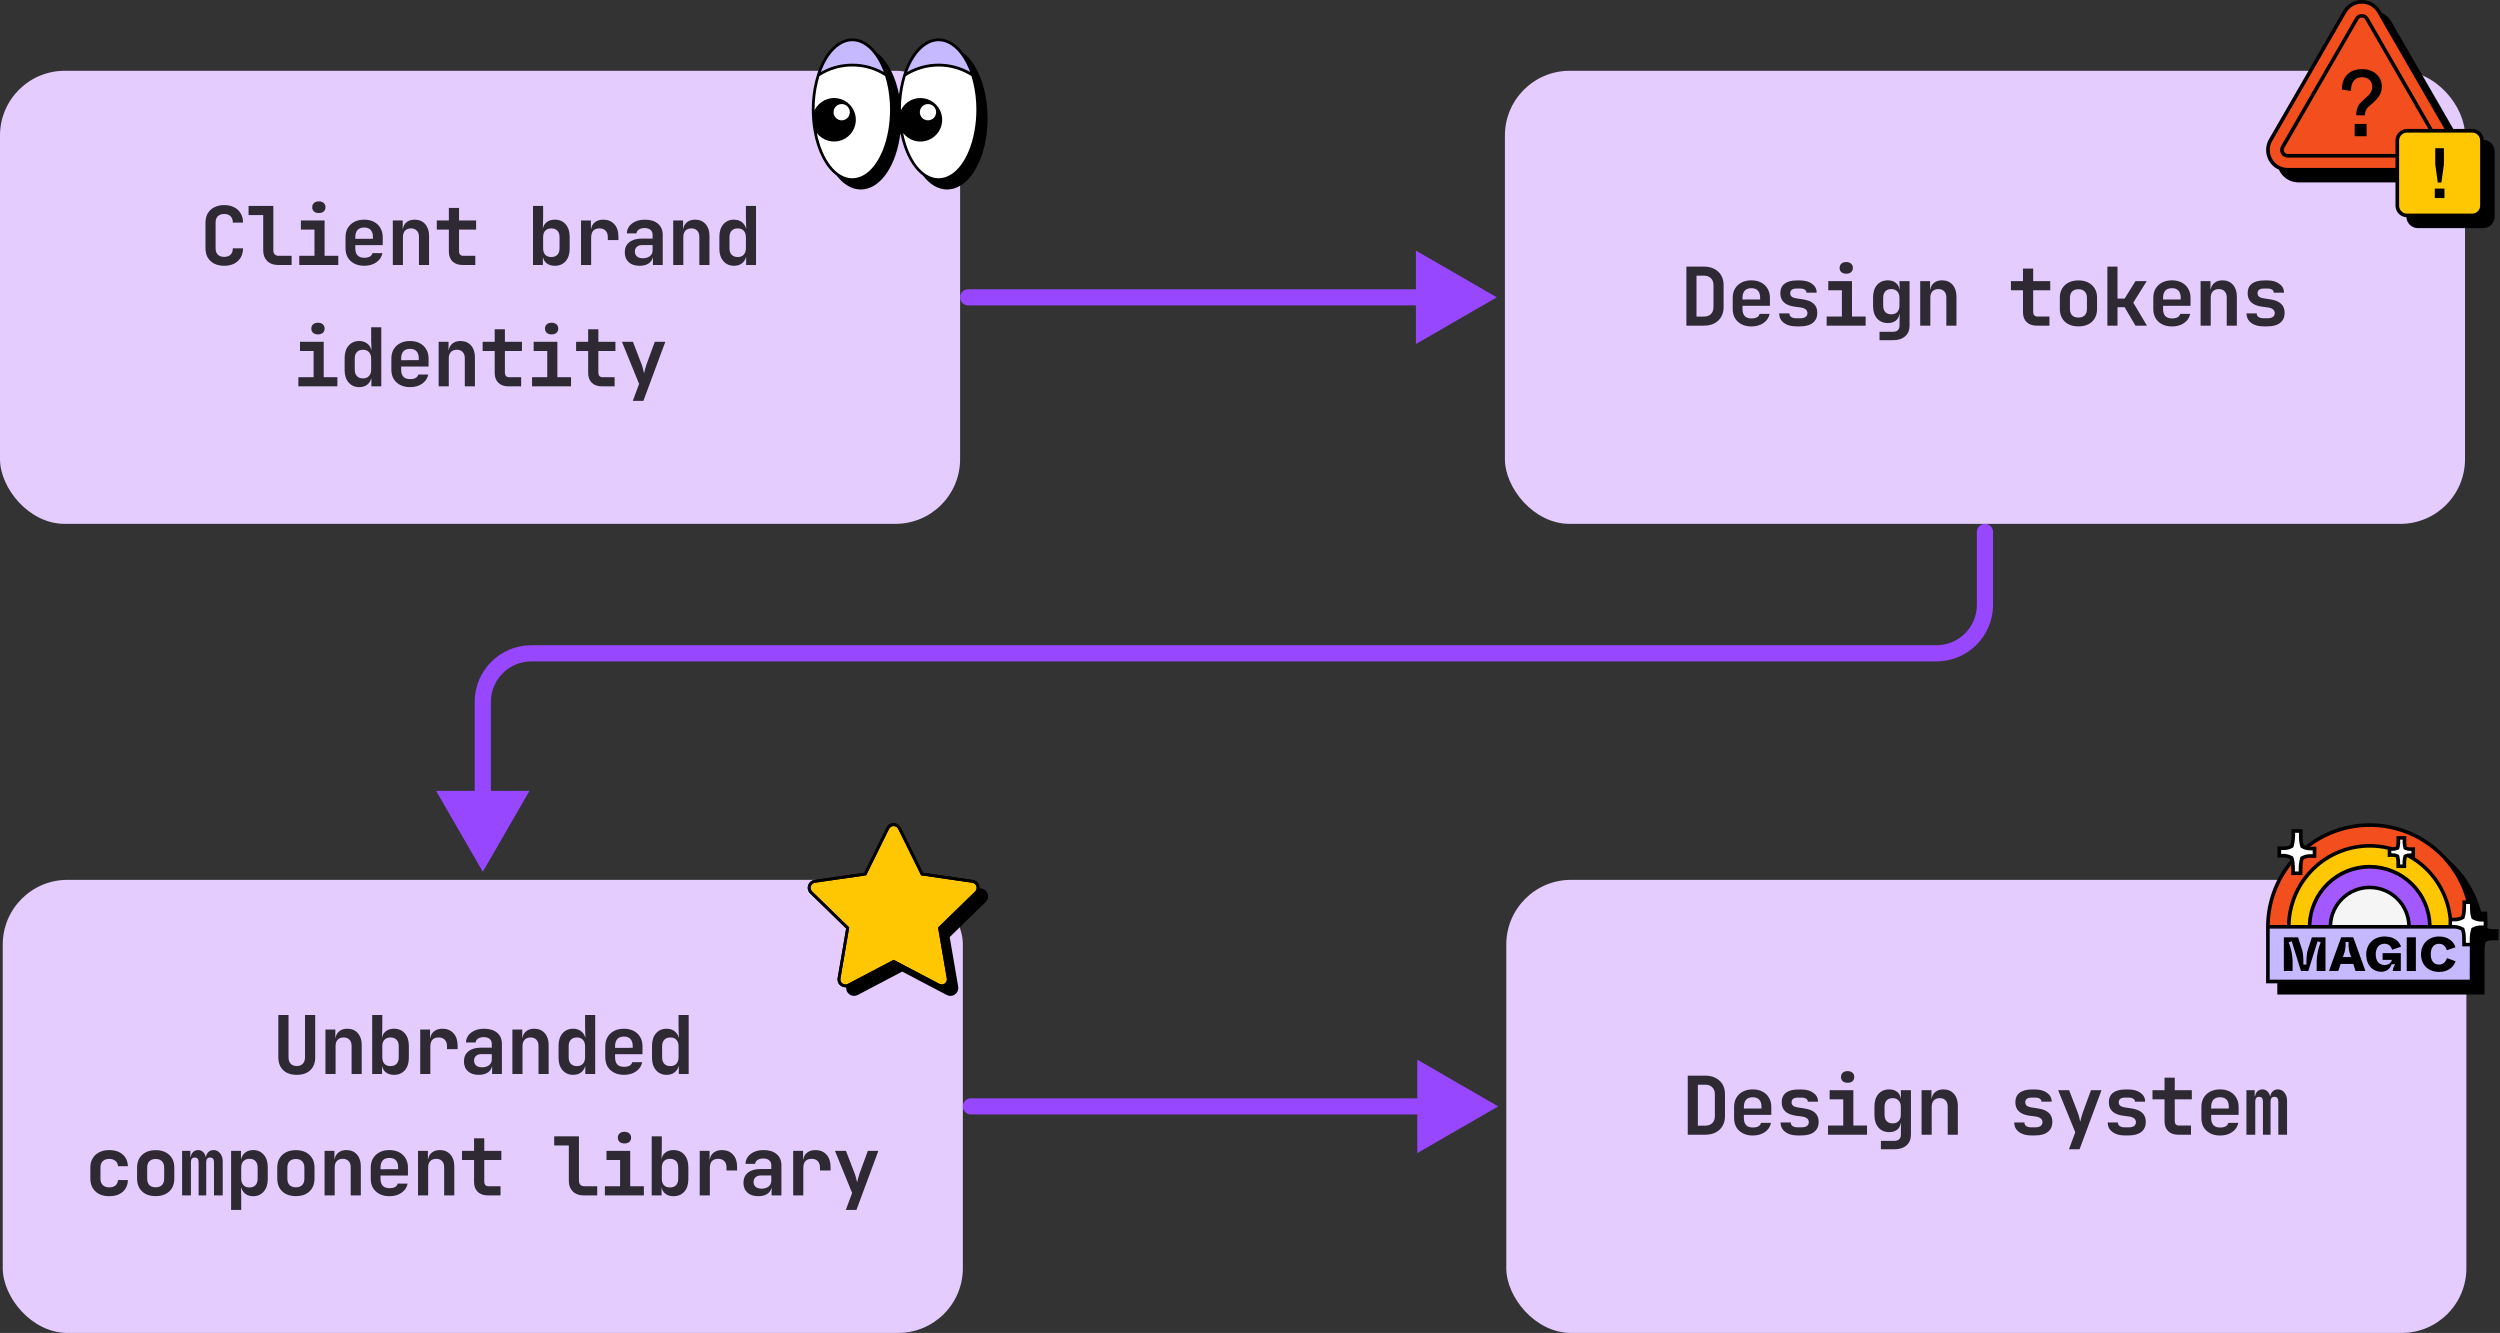 <svg width="1236" height="659" viewBox="0 0 1236 659" fill="none"
   xmlns="http://www.w3.org/2000/svg">
   <rect x="0" y="0" width="1236" height="659" fill="#333333" stroke="none"/>
   <rect x="1.355" y="435" width="474.675" height="224" rx="32" fill="#E4CCFF"/>
   <path d="M146.723 531.4C143.87 531.4 141.63 530.627 140.003 529.08C138.403 527.507 137.603 525.373 137.603 522.68V501.8H142.643V522.64C142.643 524.027 142.99 525.107 143.683 525.88C144.376 526.653 145.39 527.04 146.723 527.04C148.03 527.04 149.03 526.653 149.723 525.88C150.443 525.107 150.803 524.027 150.803 522.64V501.8H155.843V522.68C155.843 525.373 155.043 527.507 153.443 529.08C151.843 530.627 149.603 531.4 146.723 531.4ZM160.907 531V509H165.787V513.2H165.867C166.107 511.76 166.734 510.64 167.747 509.84C168.761 509.013 170.081 508.6 171.707 508.6C173.867 508.6 175.587 509.32 176.867 510.76C178.174 512.2 178.827 514.133 178.827 516.56V531H173.827V517.08C173.827 515.747 173.467 514.72 172.747 514C172.054 513.28 171.107 512.92 169.907 512.92C168.654 512.92 167.667 513.293 166.947 514.04C166.254 514.787 165.907 515.853 165.907 517.24V531H160.907ZM194.812 531.4C193.212 531.4 191.892 531.013 190.852 530.24C189.812 529.467 189.158 528.373 188.892 526.96V531H184.012V501.8H189.012V507.96L188.852 513.2C189.092 511.76 189.732 510.64 190.772 509.84C191.838 509.013 193.185 508.6 194.812 508.6C197.025 508.6 198.798 509.36 200.132 510.88C201.465 512.4 202.132 514.453 202.132 517.04V523C202.132 525.587 201.465 527.64 200.132 529.16C198.798 530.653 197.025 531.4 194.812 531.4ZM193.052 527.08C194.332 527.08 195.332 526.707 196.052 525.96C196.772 525.213 197.132 524.147 197.132 522.76V517.24C197.132 515.853 196.772 514.787 196.052 514.04C195.332 513.293 194.332 512.92 193.052 512.92C191.772 512.92 190.772 513.307 190.052 514.08C189.358 514.827 189.012 515.88 189.012 517.24V522.76C189.012 524.12 189.358 525.187 190.052 525.96C190.772 526.707 191.772 527.08 193.052 527.08ZM207.756 531V509H212.636V513.2H212.756C212.969 511.76 213.609 510.64 214.676 509.84C215.743 509.013 217.103 508.6 218.756 508.6C221.023 508.6 222.836 509.347 224.196 510.84C225.556 512.307 226.236 514.32 226.236 516.88V518.68H220.996V517.24C220.996 515.88 220.636 514.827 219.916 514.08C219.223 513.307 218.209 512.92 216.876 512.92C214.129 512.92 212.756 514.453 212.756 517.52V531H207.756ZM236.7 531.4C234.434 531.4 232.647 530.813 231.34 529.64C230.034 528.44 229.38 526.813 229.38 524.76C229.38 522.6 230.127 520.933 231.62 519.76C233.114 518.56 235.194 517.96 237.86 517.96H243.14V516.12C243.14 515.053 242.794 514.227 242.1 513.64C241.407 513.053 240.434 512.76 239.18 512.76C238.034 512.76 237.087 513 236.34 513.48C235.62 513.96 235.22 514.6 235.14 515.4H230.38C230.487 513.347 231.354 511.707 232.98 510.48C234.634 509.227 236.754 508.6 239.34 508.6C242.06 508.6 244.207 509.267 245.78 510.6C247.354 511.933 248.14 513.76 248.14 516.08V531H243.3V527.28H243.22C242.927 528.56 242.207 529.573 241.06 530.32C239.914 531.04 238.46 531.4 236.7 531.4ZM238.34 527.68C239.754 527.68 240.9 527.333 241.78 526.64C242.687 525.92 243.14 524.973 243.14 523.8V521.16H237.98C236.86 521.16 235.98 521.453 235.34 522.04C234.7 522.6 234.38 523.373 234.38 524.36C234.38 525.4 234.727 526.213 235.42 526.8C236.14 527.387 237.114 527.68 238.34 527.68ZM253.325 531V509H258.205V513.2H258.285C258.525 511.76 259.151 510.64 260.165 509.84C261.178 509.013 262.498 508.6 264.125 508.6C266.285 508.6 268.005 509.32 269.285 510.76C270.591 512.2 271.245 514.133 271.245 516.56V531H266.245V517.08C266.245 515.747 265.885 514.72 265.165 514C264.471 513.28 263.525 512.92 262.325 512.92C261.071 512.92 260.085 513.293 259.365 514.04C258.671 514.787 258.325 515.853 258.325 517.24V531H253.325ZM283.349 531.4C281.216 531.4 279.482 530.64 278.149 529.12C276.816 527.6 276.149 525.56 276.149 523V517.04C276.149 514.453 276.802 512.4 278.109 510.88C279.442 509.36 281.189 508.6 283.349 508.6C284.869 508.6 286.149 508.987 287.189 509.76C288.229 510.507 288.949 511.573 289.349 512.96H289.429L289.269 507.96V501.8H294.269V531H289.389V527.04H289.349C288.949 528.427 288.229 529.507 287.189 530.28C286.176 531.027 284.896 531.4 283.349 531.4ZM285.229 527.08C286.509 527.08 287.496 526.693 288.189 525.92C288.909 525.147 289.269 524.053 289.269 522.64V517.36C289.269 515.947 288.909 514.853 288.189 514.08C287.496 513.307 286.509 512.92 285.229 512.92C283.949 512.92 282.949 513.293 282.229 514.04C281.509 514.787 281.149 515.853 281.149 517.24V522.76C281.149 524.147 281.509 525.213 282.229 525.96C282.949 526.707 283.949 527.08 285.229 527.08ZM308.493 531.4C306.627 531.4 305 531.04 303.613 530.32C302.227 529.6 301.147 528.6 300.373 527.32C299.627 526.013 299.253 524.493 299.253 522.76V517.24C299.253 515.507 299.627 514 300.373 512.72C301.147 511.413 302.227 510.4 303.613 509.68C305 508.96 306.627 508.6 308.493 508.6C310.333 508.6 311.933 508.96 313.293 509.68C314.68 510.4 315.747 511.413 316.493 512.72C317.267 514 317.653 515.507 317.653 517.24V521.2H304.093V522.76C304.093 525.88 305.573 527.44 308.533 527.44C310.827 527.44 312.173 526.68 312.573 525.16H317.493C317.12 527.053 316.107 528.573 314.453 529.72C312.827 530.84 310.84 531.4 308.493 531.4ZM304.093 517.24V518.08L312.813 518.04V517.2C312.813 515.68 312.453 514.52 311.733 513.72C311.013 512.893 309.933 512.48 308.493 512.48C307.027 512.48 305.92 512.893 305.173 513.72C304.453 514.547 304.093 515.72 304.093 517.24ZM329.558 531.4C327.425 531.4 325.691 530.64 324.358 529.12C323.025 527.6 322.358 525.56 322.358 523V517.04C322.358 514.453 323.011 512.4 324.318 510.88C325.651 509.36 327.398 508.6 329.558 508.6C331.078 508.6 332.358 508.987 333.398 509.76C334.438 510.507 335.158 511.573 335.558 512.96H335.638L335.478 507.96V501.8H340.478V531H335.598V527.04H335.558C335.158 528.427 334.438 529.507 333.398 530.28C332.385 531.027 331.105 531.4 329.558 531.4ZM331.438 527.08C332.718 527.08 333.705 526.693 334.398 525.92C335.118 525.147 335.478 524.053 335.478 522.64V517.36C335.478 515.947 335.118 514.853 334.398 514.08C333.705 513.307 332.718 512.92 331.438 512.92C330.158 512.92 329.158 513.293 328.438 514.04C327.718 514.787 327.358 515.853 327.358 517.24V522.76C327.358 524.147 327.718 525.213 328.438 525.96C329.158 526.707 330.158 527.08 331.438 527.08ZM53.985 591.4C52.119 591.4 50.479 591.053 49.065 590.36C47.679 589.64 46.599 588.64 45.825 587.36C45.052 586.053 44.665 584.52 44.665 582.76V577.24C44.665 575.48 45.052 573.96 45.825 572.68C46.599 571.373 47.679 570.373 49.065 569.68C50.479 568.96 52.119 568.6 53.985 568.6C56.759 568.6 58.972 569.32 60.625 570.76C62.279 572.173 63.145 574.107 63.225 576.56H58.345C58.265 575.413 57.825 574.533 57.025 573.92C56.252 573.28 55.239 572.96 53.985 572.96C52.652 572.96 51.599 573.333 50.825 574.08C50.052 574.8 49.665 575.84 49.665 577.2V582.76C49.665 584.12 50.052 585.173 50.825 585.92C51.599 586.667 52.652 587.04 53.985 587.04C55.265 587.04 56.292 586.733 57.065 586.12C57.839 585.48 58.265 584.587 58.345 583.44H63.225C63.145 585.893 62.279 587.84 60.625 589.28C58.972 590.693 56.759 591.4 53.985 591.4ZM76.97 591.36C74.143 591.36 71.903 590.587 70.25 589.04C68.596 587.467 67.77 585.36 67.77 582.72V577.28C67.77 574.64 68.596 572.547 70.25 571C71.903 569.427 74.143 568.64 76.97 568.64C79.796 568.64 82.036 569.427 83.69 571C85.343 572.547 86.17 574.627 86.17 577.24V582.72C86.17 585.36 85.343 587.467 83.69 589.04C82.036 590.587 79.796 591.36 76.97 591.36ZM76.97 587C78.303 587 79.33 586.64 80.05 585.92C80.796 585.173 81.17 584.107 81.17 582.72V577.28C81.17 575.893 80.796 574.84 80.05 574.12C79.33 573.373 78.303 573 76.97 573C75.636 573 74.596 573.373 73.85 574.12C73.13 574.84 72.77 575.893 72.77 577.28V582.72C72.77 584.107 73.13 585.173 73.85 585.92C74.596 586.64 75.636 587 76.97 587ZM90.034 591V569H94.114V571.96H94.314C94.447 570.947 94.847 570.133 95.514 569.52C96.181 568.907 97.007 568.6 97.994 568.6C98.901 568.6 99.687 568.907 100.354 569.52C101.021 570.133 101.474 570.947 101.714 571.96H101.834C101.994 570.947 102.407 570.133 103.074 569.52C103.767 568.907 104.621 568.6 105.634 568.6C106.941 568.6 108.007 569.133 108.834 570.2C109.687 571.24 110.114 572.587 110.114 574.24V591H105.794V574.6C105.794 573.053 105.154 572.28 103.874 572.28C102.594 572.28 101.954 573.053 101.954 574.6V591H98.194V574.6C98.194 573.053 97.554 572.28 96.274 572.28C95.021 572.28 94.394 573.053 94.394 574.6V591H90.034ZM114.258 598.2V569H119.138V572.96H119.218C119.618 571.573 120.325 570.507 121.338 569.76C122.378 568.987 123.658 568.6 125.178 568.6C127.338 568.6 129.072 569.36 130.378 570.88C131.712 572.4 132.378 574.44 132.378 577V582.96C132.378 585.547 131.712 587.6 130.378 589.12C129.072 590.64 127.338 591.4 125.178 591.4C123.685 591.4 122.418 591.027 121.378 590.28C120.338 589.507 119.618 588.427 119.218 587.04H119.138L119.258 592.04V598.2H114.258ZM123.338 587.08C124.618 587.08 125.605 586.707 126.298 585.96C127.018 585.213 127.378 584.147 127.378 582.76V577.24C127.378 575.853 127.018 574.787 126.298 574.04C125.605 573.293 124.618 572.92 123.338 572.92C122.058 572.92 121.058 573.307 120.338 574.08C119.618 574.853 119.258 575.947 119.258 577.36V582.64C119.258 584.053 119.618 585.147 120.338 585.92C121.058 586.693 122.058 587.08 123.338 587.08ZM146.283 591.36C143.456 591.36 141.216 590.587 139.563 589.04C137.91 587.467 137.083 585.36 137.083 582.72V577.28C137.083 574.64 137.91 572.547 139.563 571C141.216 569.427 143.456 568.64 146.283 568.64C149.11 568.64 151.35 569.427 153.003 571C154.656 572.547 155.483 574.627 155.483 577.24V582.72C155.483 585.36 154.656 587.467 153.003 589.04C151.35 590.587 149.11 591.36 146.283 591.36ZM146.283 587C147.616 587 148.643 586.64 149.363 585.92C150.11 585.173 150.483 584.107 150.483 582.72V577.28C150.483 575.893 150.11 574.84 149.363 574.12C148.643 573.373 147.616 573 146.283 573C144.95 573 143.91 573.373 143.163 574.12C142.443 574.84 142.083 575.893 142.083 577.28V582.72C142.083 584.107 142.443 585.173 143.163 585.92C143.91 586.64 144.95 587 146.283 587ZM160.467 591V569H165.347V573.2H165.427C165.667 571.76 166.294 570.64 167.307 569.84C168.321 569.013 169.641 568.6 171.267 568.6C173.427 568.6 175.147 569.32 176.427 570.76C177.734 572.2 178.387 574.133 178.387 576.56V591H173.387V577.08C173.387 575.747 173.027 574.72 172.307 574C171.614 573.28 170.667 572.92 169.467 572.92C168.214 572.92 167.227 573.293 166.507 574.04C165.814 574.787 165.467 575.853 165.467 577.24V591H160.467ZM192.532 591.4C190.665 591.4 189.038 591.04 187.652 590.32C186.265 589.6 185.185 588.6 184.412 587.32C183.665 586.013 183.292 584.493 183.292 582.76V577.24C183.292 575.507 183.665 574 184.412 572.72C185.185 571.413 186.265 570.4 187.652 569.68C189.038 568.96 190.665 568.6 192.532 568.6C194.372 568.6 195.972 568.96 197.332 569.68C198.718 570.4 199.785 571.413 200.532 572.72C201.305 574 201.692 575.507 201.692 577.24V581.2H188.132V582.76C188.132 585.88 189.612 587.44 192.572 587.44C194.865 587.44 196.212 586.68 196.612 585.16H201.532C201.158 587.053 200.145 588.573 198.492 589.72C196.865 590.84 194.878 591.4 192.532 591.4ZM188.132 577.24V578.08L196.852 578.04V577.2C196.852 575.68 196.492 574.52 195.772 573.72C195.052 572.893 193.972 572.48 192.532 572.48C191.065 572.48 189.958 572.893 189.212 573.72C188.492 574.547 188.132 575.72 188.132 577.24ZM206.676 591V569H211.556V573.2H211.636C211.876 571.76 212.503 570.64 213.516 569.84C214.529 569.013 215.849 568.6 217.476 568.6C219.636 568.6 221.356 569.32 222.636 570.76C223.943 572.2 224.596 574.133 224.596 576.56V591H219.596V577.08C219.596 575.747 219.236 574.72 218.516 574C217.823 573.28 216.876 572.92 215.676 572.92C214.423 572.92 213.436 573.293 212.716 574.04C212.023 574.787 211.676 575.853 211.676 577.24V591H206.676ZM241.1 591C239.047 591 237.407 590.413 236.18 589.24C234.98 588.04 234.38 586.427 234.38 584.4V573.52H228.42V569H234.38V562.8H239.42V569H247.86V573.52H239.42V584.28C239.42 584.92 239.594 585.453 239.94 585.88C240.314 586.28 240.82 586.48 241.46 586.48H247.46V591H241.1ZM288.469 591C286.282 591 284.522 590.347 283.189 589.04C281.882 587.733 281.229 586.013 281.229 583.88V566.32H273.989V561.8H286.229V583.76C286.229 584.587 286.456 585.253 286.909 585.76C287.389 586.24 288.029 586.48 288.829 586.48H295.269V591H288.469ZM299.053 591V586.48H306.573V573.52H299.853V569H311.573V586.48H318.333V591H299.053ZM308.733 565.32C307.72 565.32 306.92 565.067 306.333 564.56C305.747 564.027 305.453 563.32 305.453 562.44C305.453 561.56 305.747 560.867 306.333 560.36C306.92 559.827 307.72 559.56 308.733 559.56C309.747 559.56 310.547 559.827 311.133 560.36C311.72 560.867 312.013 561.56 312.013 562.44C312.013 563.32 311.72 564.027 311.133 564.56C310.547 565.067 309.747 565.32 308.733 565.32ZM332.998 591.4C331.398 591.4 330.078 591.013 329.038 590.24C327.998 589.467 327.345 588.373 327.078 586.96V591H322.198V561.8H327.198V567.96L327.038 573.2C327.278 571.76 327.918 570.64 328.958 569.84C330.025 569.013 331.371 568.6 332.998 568.6C335.211 568.6 336.985 569.36 338.318 570.88C339.651 572.4 340.318 574.453 340.318 577.04V583C340.318 585.587 339.651 587.64 338.318 589.16C336.985 590.653 335.211 591.4 332.998 591.4ZM331.238 587.08C332.518 587.08 333.518 586.707 334.238 585.96C334.958 585.213 335.318 584.147 335.318 582.76V577.24C335.318 575.853 334.958 574.787 334.238 574.04C333.518 573.293 332.518 572.92 331.238 572.92C329.958 572.92 328.958 573.307 328.238 574.08C327.545 574.827 327.198 575.88 327.198 577.24V582.76C327.198 584.12 327.545 585.187 328.238 585.96C328.958 586.707 329.958 587.08 331.238 587.08ZM345.942 591V569H350.822V573.2H350.942C351.156 571.76 351.796 570.64 352.862 569.84C353.929 569.013 355.289 568.6 356.942 568.6C359.209 568.6 361.022 569.347 362.382 570.84C363.742 572.307 364.422 574.32 364.422 576.88V578.68H359.182V577.24C359.182 575.88 358.822 574.827 358.102 574.08C357.409 573.307 356.396 572.92 355.062 572.92C352.316 572.92 350.942 574.453 350.942 577.52V591H345.942ZM374.887 591.4C372.62 591.4 370.833 590.813 369.527 589.64C368.22 588.44 367.567 586.813 367.567 584.76C367.567 582.6 368.313 580.933 369.807 579.76C371.3 578.56 373.38 577.96 376.047 577.96H381.327V576.12C381.327 575.053 380.98 574.227 380.287 573.64C379.593 573.053 378.62 572.76 377.367 572.76C376.22 572.76 375.273 573 374.527 573.48C373.807 573.96 373.407 574.6 373.327 575.4H368.567C368.673 573.347 369.54 571.707 371.167 570.48C372.82 569.227 374.94 568.6 377.527 568.6C380.247 568.6 382.393 569.267 383.967 570.6C385.54 571.933 386.327 573.76 386.327 576.08V591H381.487V587.28H381.407C381.113 588.56 380.393 589.573 379.247 590.32C378.1 591.04 376.647 591.4 374.887 591.4ZM376.527 587.68C377.94 587.68 379.087 587.333 379.967 586.64C380.873 585.92 381.327 584.973 381.327 583.8V581.16H376.167C375.047 581.16 374.167 581.453 373.527 582.04C372.887 582.6 372.567 583.373 372.567 584.36C372.567 585.4 372.913 586.213 373.607 586.8C374.327 587.387 375.3 587.68 376.527 587.68ZM392.151 591V569H397.031V573.2H397.151C397.364 571.76 398.004 570.64 399.071 569.84C400.138 569.013 401.498 568.6 403.151 568.6C405.418 568.6 407.231 569.347 408.591 570.84C409.951 572.307 410.631 574.32 410.631 576.88V578.68H405.391V577.24C405.391 575.88 405.031 574.827 404.311 574.08C403.618 573.307 402.604 572.92 401.271 572.92C398.524 572.92 397.151 574.453 397.151 577.52V591H392.151ZM418.175 598.2L421.295 589.8L412.815 569H418.255L422.575 580.24C422.815 580.853 423.042 581.6 423.255 582.48C423.469 583.333 423.629 584.04 423.735 584.6C423.869 584.04 424.042 583.333 424.255 582.48C424.495 581.6 424.722 580.853 424.935 580.24L429.055 569H434.255L423.415 598.2H418.175Z" fill="black" fill-opacity="0.8"/>
   <rect x="744.03" y="35" width="474.675" height="224" rx="32" fill="#E4CCFF"/>
   <path d="M833.749 161V131.8H842.429C844.402 131.8 846.109 132.187 847.549 132.96C849.016 133.707 850.149 134.76 850.949 136.12C851.749 137.48 852.149 139.08 852.149 140.92V151.84C852.149 153.68 851.749 155.293 850.949 156.68C850.149 158.04 849.016 159.107 847.549 159.88C846.109 160.627 844.402 161 842.429 161H833.749ZM838.749 156.52H842.429C843.869 156.52 845.016 156.107 845.869 155.28C846.722 154.427 847.149 153.28 847.149 151.84V140.92C847.149 139.507 846.722 138.387 845.869 137.56C845.016 136.707 843.869 136.28 842.429 136.28H838.749V156.52ZM865.894 161.4C864.027 161.4 862.4 161.04 861.014 160.32C859.627 159.6 858.547 158.6 857.774 157.32C857.027 156.013 856.654 154.493 856.654 152.76V147.24C856.654 145.507 857.027 144 857.774 142.72C858.547 141.413 859.627 140.4 861.014 139.68C862.4 138.96 864.027 138.6 865.894 138.6C867.734 138.6 869.334 138.96 870.694 139.68C872.08 140.4 873.147 141.413 873.894 142.72C874.667 144 875.054 145.507 875.054 147.24V151.2H861.494V152.76C861.494 155.88 862.974 157.44 865.934 157.44C868.227 157.44 869.574 156.68 869.974 155.16H874.894C874.52 157.053 873.507 158.573 871.854 159.72C870.227 160.84 868.24 161.4 865.894 161.4ZM861.494 147.24V148.08L870.214 148.04V147.2C870.214 145.68 869.854 144.52 869.134 143.72C868.414 142.893 867.334 142.48 865.894 142.48C864.427 142.48 863.32 142.893 862.574 143.72C861.854 144.547 861.494 145.72 861.494 147.24ZM888.118 161.36C886.438 161.36 884.958 161.107 883.678 160.6C882.398 160.067 881.398 159.32 880.678 158.36C879.985 157.4 879.638 156.267 879.638 154.96H884.678C884.678 155.733 884.985 156.333 885.598 156.76C886.238 157.16 887.091 157.36 888.158 157.36H889.878C891.131 157.36 892.065 157.133 892.678 156.68C893.291 156.227 893.598 155.6 893.598 154.8C893.598 153.28 892.465 152.347 890.198 152L887.118 151.6C882.505 150.933 880.198 148.733 880.198 145C880.198 142.92 880.891 141.347 882.278 140.28C883.691 139.187 885.731 138.64 888.398 138.64H889.918C892.398 138.64 894.385 139.2 895.878 140.32C897.398 141.413 898.158 142.867 898.158 144.68H893.118C893.118 144.04 892.838 143.547 892.278 143.2C891.718 142.827 890.918 142.64 889.878 142.64H888.358C886.171 142.64 885.078 143.427 885.078 145C885.078 146.36 886.051 147.187 887.998 147.48L891.118 147.96C893.598 148.307 895.438 149.027 896.638 150.12C897.865 151.213 898.478 152.733 898.478 154.68C898.478 156.787 897.745 158.427 896.278 159.6C894.838 160.773 892.705 161.36 889.878 161.36H888.118ZM903.102 161V156.48H910.622V143.52H903.902V139H915.622V156.48H922.382V161H903.102ZM912.782 135.32C911.769 135.32 910.969 135.067 910.382 134.56C909.796 134.027 909.502 133.32 909.502 132.44C909.502 131.56 909.796 130.867 910.382 130.36C910.969 129.827 911.769 129.56 912.782 129.56C913.796 129.56 914.596 129.827 915.182 130.36C915.769 130.867 916.062 131.56 916.062 132.44C916.062 133.32 915.769 134.027 915.182 134.56C914.596 135.067 913.796 135.32 912.782 135.32ZM929.247 168.2V164.04H935.767C938.007 164.04 939.127 162.987 939.127 160.88V159.24L939.207 155.12H939.127C938.913 156.56 938.3 157.693 937.287 158.52C936.273 159.32 934.967 159.72 933.367 159.72C931.127 159.72 929.34 158.96 928.007 157.44C926.7 155.92 926.047 153.867 926.047 151.28V147C926.047 144.44 926.7 142.4 928.007 140.88C929.34 139.36 931.127 138.6 933.367 138.6C934.967 138.6 936.273 139.013 937.287 139.84C938.3 140.64 938.913 141.76 939.127 143.2H939.207L939.087 139H944.087V161C944.087 163.24 943.353 165 941.887 166.28C940.42 167.56 938.407 168.2 935.847 168.2H929.247ZM935.047 155.4C936.327 155.4 937.313 155.027 938.007 154.28C938.727 153.507 939.087 152.44 939.087 151.08V147.24C939.087 145.88 938.727 144.827 938.007 144.08C937.313 143.307 936.327 142.92 935.047 142.92C933.767 142.92 932.78 143.293 932.087 144.04C931.393 144.787 931.047 145.853 931.047 147.24V151.08C931.047 152.467 931.393 153.533 932.087 154.28C932.78 155.027 933.767 155.4 935.047 155.4ZM949.351 161V139H954.231V143.2H954.311C954.551 141.76 955.178 140.64 956.191 139.84C957.204 139.013 958.524 138.6 960.151 138.6C962.311 138.6 964.031 139.32 965.311 140.76C966.618 142.2 967.271 144.133 967.271 146.56V161H962.271V147.08C962.271 145.747 961.911 144.72 961.191 144C960.498 143.28 959.551 142.92 958.351 142.92C957.098 142.92 956.111 143.293 955.391 144.04C954.698 144.787 954.351 145.853 954.351 147.24V161H949.351ZM1006.88 161C1004.83 161 1003.19 160.413 1001.96 159.24C1000.76 158.04 1000.16 156.427 1000.16 154.4V143.52H994.2V139H1000.16V132.8H1005.2V139H1013.64V143.52H1005.2V154.28C1005.2 154.92 1005.37 155.453 1005.72 155.88C1006.09 156.28 1006.6 156.48 1007.24 156.48H1013.24V161H1006.88ZM1027.58 161.36C1024.76 161.36 1022.52 160.587 1020.86 159.04C1019.21 157.467 1018.38 155.36 1018.38 152.72V147.28C1018.38 144.64 1019.21 142.547 1020.86 141C1022.52 139.427 1024.76 138.64 1027.58 138.64C1030.41 138.64 1032.65 139.427 1034.3 141C1035.96 142.547 1036.78 144.627 1036.78 147.24V152.72C1036.78 155.36 1035.96 157.467 1034.3 159.04C1032.65 160.587 1030.41 161.36 1027.58 161.36ZM1027.58 157C1028.92 157 1029.94 156.64 1030.66 155.92C1031.41 155.173 1031.78 154.107 1031.78 152.72V147.28C1031.78 145.893 1031.41 144.84 1030.66 144.12C1029.94 143.373 1028.92 143 1027.58 143C1026.25 143 1025.21 143.373 1024.46 144.12C1023.74 144.84 1023.38 145.893 1023.38 147.28V152.72C1023.38 154.107 1023.74 155.173 1024.46 155.92C1025.21 156.64 1026.25 157 1027.58 157ZM1041.89 161V131.8H1046.89V147.64H1050.41L1055.77 139H1061.33L1054.69 149.64L1061.45 161H1055.77L1050.41 151.88H1046.89V161H1041.89ZM1073.83 161.4C1071.97 161.4 1070.34 161.04 1068.95 160.32C1067.57 159.6 1066.49 158.6 1065.71 157.32C1064.97 156.013 1064.59 154.493 1064.59 152.76V147.24C1064.59 145.507 1064.97 144 1065.71 142.72C1066.49 141.413 1067.57 140.4 1068.95 139.68C1070.34 138.96 1071.97 138.6 1073.83 138.6C1075.67 138.6 1077.27 138.96 1078.63 139.68C1080.02 140.4 1081.09 141.413 1081.83 142.72C1082.61 144 1082.99 145.507 1082.99 147.24V151.2H1069.43V152.76C1069.43 155.88 1070.91 157.44 1073.87 157.44C1076.17 157.44 1077.51 156.68 1077.91 155.16H1082.83C1082.46 157.053 1081.45 158.573 1079.79 159.72C1078.17 160.84 1076.18 161.4 1073.83 161.4ZM1069.43 147.24V148.08L1078.15 148.04V147.2C1078.15 145.68 1077.79 144.52 1077.07 143.72C1076.35 142.893 1075.27 142.48 1073.83 142.48C1072.37 142.48 1071.26 142.893 1070.51 143.72C1069.79 144.547 1069.43 145.72 1069.43 147.24ZM1087.98 161V139H1092.86V143.2H1092.94C1093.18 141.76 1093.8 140.64 1094.82 139.84C1095.83 139.013 1097.15 138.6 1098.78 138.6C1100.94 138.6 1102.66 139.32 1103.94 140.76C1105.24 142.2 1105.9 144.133 1105.9 146.56V161H1100.9V147.08C1100.9 145.747 1100.54 144.72 1099.82 144C1099.12 143.28 1098.18 142.92 1096.98 142.92C1095.72 142.92 1094.74 143.293 1094.02 144.04C1093.32 144.787 1092.98 145.853 1092.98 147.24V161H1087.98ZM1119.16 161.36C1117.48 161.36 1116 161.107 1114.72 160.6C1113.44 160.067 1112.44 159.32 1111.72 158.36C1111.03 157.4 1110.68 156.267 1110.68 154.96H1115.72C1115.72 155.733 1116.03 156.333 1116.64 156.76C1117.28 157.16 1118.13 157.36 1119.2 157.36H1120.92C1122.17 157.36 1123.11 157.133 1123.72 156.68C1124.33 156.227 1124.64 155.6 1124.64 154.8C1124.64 153.28 1123.51 152.347 1121.24 152L1118.16 151.6C1113.55 150.933 1111.24 148.733 1111.24 145C1111.24 142.92 1111.93 141.347 1113.32 140.28C1114.73 139.187 1116.77 138.64 1119.44 138.64H1120.96C1123.44 138.64 1125.43 139.2 1126.92 140.32C1128.44 141.413 1129.2 142.867 1129.2 144.68H1124.16C1124.16 144.04 1123.88 143.547 1123.32 143.2C1122.76 142.827 1121.96 142.64 1120.92 142.64H1119.4C1117.21 142.64 1116.12 143.427 1116.12 145C1116.12 146.36 1117.09 147.187 1119.04 147.48L1122.16 147.96C1124.64 148.307 1126.48 149.027 1127.68 150.12C1128.91 151.213 1129.52 152.733 1129.52 154.68C1129.52 156.787 1128.79 158.427 1127.32 159.6C1125.88 160.773 1123.75 161.36 1120.92 161.36H1119.16Z" fill="black" fill-opacity="0.8"/>
   <rect y="35" width="474.675" height="224" rx="32" fill="#E4CCFF"/>
   <path d="M110.871 131.4C108.978 131.4 107.338 131.053 105.951 130.36C104.565 129.64 103.485 128.64 102.711 127.36C101.965 126.053 101.591 124.52 101.591 122.76V110.04C101.591 108.28 101.965 106.76 102.711 105.48C103.485 104.173 104.565 103.173 105.951 102.48C107.338 101.76 108.978 101.4 110.871 101.4C112.738 101.4 114.365 101.76 115.751 102.48C117.138 103.173 118.218 104.173 118.991 105.48C119.765 106.76 120.151 108.28 120.151 110.04H115.111C115.111 108.68 114.738 107.64 113.991 106.92C113.271 106.173 112.231 105.8 110.871 105.8C109.511 105.8 108.458 106.16 107.711 106.88C106.965 107.6 106.591 108.64 106.591 110V122.76C106.591 124.12 106.965 125.173 107.711 125.92C108.458 126.64 109.511 127 110.871 127C112.231 127 113.271 126.64 113.991 125.92C114.738 125.173 115.111 124.12 115.111 122.76H120.151C120.151 124.52 119.765 126.053 118.991 127.36C118.218 128.64 117.138 129.64 115.751 130.36C114.365 131.053 112.738 131.4 110.871 131.4ZM137.376 131C135.189 131 133.429 130.347 132.096 129.04C130.789 127.733 130.136 126.013 130.136 123.88V106.32H122.896V101.8H135.136V123.76C135.136 124.587 135.362 125.253 135.816 125.76C136.296 126.24 136.936 126.48 137.736 126.48H144.176V131H137.376ZM147.96 131V126.48H155.48V113.52H148.76V109H160.48V126.48H167.24V131H147.96ZM157.64 105.32C156.627 105.32 155.827 105.067 155.24 104.56C154.653 104.027 154.36 103.32 154.36 102.44C154.36 101.56 154.653 100.867 155.24 100.36C155.827 99.827 156.627 99.56 157.64 99.56C158.653 99.56 159.453 99.827 160.04 100.36C160.627 100.867 160.92 101.56 160.92 102.44C160.92 103.32 160.627 104.027 160.04 104.56C159.453 105.067 158.653 105.32 157.64 105.32ZM180.064 131.4C178.198 131.4 176.571 131.04 175.184 130.32C173.798 129.6 172.718 128.6 171.944 127.32C171.198 126.013 170.824 124.493 170.824 122.76V117.24C170.824 115.507 171.198 114 171.944 112.72C172.718 111.413 173.798 110.4 175.184 109.68C176.571 108.96 178.198 108.6 180.064 108.6C181.904 108.6 183.504 108.96 184.864 109.68C186.251 110.4 187.318 111.413 188.064 112.72C188.838 114 189.224 115.507 189.224 117.24V121.2H175.664V122.76C175.664 125.88 177.144 127.44 180.104 127.44C182.398 127.44 183.744 126.68 184.144 125.16H189.064C188.691 127.053 187.678 128.573 186.024 129.72C184.398 130.84 182.411 131.4 180.064 131.4ZM175.664 117.24V118.08L184.384 118.04V117.2C184.384 115.68 184.024 114.52 183.304 113.72C182.584 112.893 181.504 112.48 180.064 112.48C178.598 112.48 177.491 112.893 176.744 113.72C176.024 114.547 175.664 115.72 175.664 117.24ZM194.209 131V109H199.089V113.2H199.169C199.409 111.76 200.035 110.64 201.049 109.84C202.062 109.013 203.382 108.6 205.009 108.6C207.169 108.6 208.889 109.32 210.169 110.76C211.475 112.2 212.129 114.133 212.129 116.56V131H207.129V117.08C207.129 115.747 206.769 114.72 206.049 114C205.355 113.28 204.409 112.92 203.209 112.92C201.955 112.92 200.969 113.293 200.249 114.04C199.555 114.787 199.209 115.853 199.209 117.24V131H194.209ZM228.633 131C226.58 131 224.94 130.413 223.713 129.24C222.513 128.04 221.913 126.427 221.913 124.4V113.52H215.953V109H221.913V102.8H226.953V109H235.393V113.52H226.953V124.28C226.953 124.92 227.127 125.453 227.473 125.88C227.847 126.28 228.353 126.48 228.993 126.48H234.993V131H228.633ZM274.322 131.4C272.722 131.4 271.402 131.013 270.362 130.24C269.322 129.467 268.669 128.373 268.402 126.96V131H263.522V101.8H268.522V107.96L268.362 113.2C268.602 111.76 269.242 110.64 270.282 109.84C271.349 109.013 272.695 108.6 274.322 108.6C276.535 108.6 278.309 109.36 279.642 110.88C280.975 112.4 281.642 114.453 281.642 117.04V123C281.642 125.587 280.975 127.64 279.642 129.16C278.309 130.653 276.535 131.4 274.322 131.4ZM272.562 127.08C273.842 127.08 274.842 126.707 275.562 125.96C276.282 125.213 276.642 124.147 276.642 122.76V117.24C276.642 115.853 276.282 114.787 275.562 114.04C274.842 113.293 273.842 112.92 272.562 112.92C271.282 112.92 270.282 113.307 269.562 114.08C268.869 114.827 268.522 115.88 268.522 117.24V122.76C268.522 124.12 268.869 125.187 269.562 125.96C270.282 126.707 271.282 127.08 272.562 127.08ZM287.266 131V109H292.146V113.2H292.266C292.48 111.76 293.12 110.64 294.186 109.84C295.253 109.013 296.613 108.6 298.266 108.6C300.533 108.6 302.346 109.347 303.706 110.84C305.066 112.307 305.746 114.32 305.746 116.88V118.68H300.506V117.24C300.506 115.88 300.146 114.827 299.426 114.08C298.733 113.307 297.72 112.92 296.386 112.92C293.64 112.92 292.266 114.453 292.266 117.52V131H287.266ZM316.211 131.4C313.944 131.4 312.157 130.813 310.851 129.64C309.544 128.44 308.891 126.813 308.891 124.76C308.891 122.6 309.637 120.933 311.131 119.76C312.624 118.56 314.704 117.96 317.371 117.96H322.651V116.12C322.651 115.053 322.304 114.227 321.611 113.64C320.917 113.053 319.944 112.76 318.691 112.76C317.544 112.76 316.597 113 315.851 113.48C315.131 113.96 314.731 114.6 314.651 115.4H309.891C309.997 113.347 310.864 111.707 312.491 110.48C314.144 109.227 316.264 108.6 318.851 108.6C321.571 108.6 323.717 109.267 325.291 110.6C326.864 111.933 327.651 113.76 327.651 116.08V131H322.811V127.28H322.731C322.437 128.56 321.717 129.573 320.571 130.32C319.424 131.04 317.971 131.4 316.211 131.4ZM317.851 127.68C319.264 127.68 320.411 127.333 321.291 126.64C322.197 125.92 322.651 124.973 322.651 123.8V121.16H317.491C316.371 121.16 315.491 121.453 314.851 122.04C314.211 122.6 313.891 123.373 313.891 124.36C313.891 125.4 314.237 126.213 314.931 126.8C315.651 127.387 316.624 127.68 317.851 127.68ZM332.835 131V109H337.715V113.2H337.795C338.035 111.76 338.662 110.64 339.675 109.84C340.688 109.013 342.008 108.6 343.635 108.6C345.795 108.6 347.515 109.32 348.795 110.76C350.102 112.2 350.755 114.133 350.755 116.56V131H345.755V117.08C345.755 115.747 345.395 114.72 344.675 114C343.982 113.28 343.035 112.92 341.835 112.92C340.582 112.92 339.595 113.293 338.875 114.04C338.182 114.787 337.835 115.853 337.835 117.24V131H332.835ZM362.859 131.4C360.726 131.4 358.993 130.64 357.659 129.12C356.326 127.6 355.659 125.56 355.659 123V117.04C355.659 114.453 356.313 112.4 357.619 110.88C358.953 109.36 360.699 108.6 362.859 108.6C364.379 108.6 365.659 108.987 366.699 109.76C367.739 110.507 368.459 111.573 368.859 112.96H368.939L368.779 107.96V101.8H373.779V131H368.899V127.04H368.859C368.459 128.427 367.739 129.507 366.699 130.28C365.686 131.027 364.406 131.4 362.859 131.4ZM364.739 127.08C366.019 127.08 367.006 126.693 367.699 125.92C368.419 125.147 368.779 124.053 368.779 122.64V117.36C368.779 115.947 368.419 114.853 367.699 114.08C367.006 113.307 366.019 112.92 364.739 112.92C363.459 112.92 362.459 113.293 361.739 114.04C361.019 114.787 360.659 115.853 360.659 117.24V122.76C360.659 124.147 361.019 125.213 361.739 125.96C362.459 126.707 363.459 127.08 364.739 127.08ZM147.52 191V186.48H155.04V173.52H148.32V169H160.04V186.48H166.8V191H147.52ZM157.2 165.32C156.187 165.32 155.387 165.067 154.8 164.56C154.213 164.027 153.92 163.32 153.92 162.44C153.92 161.56 154.213 160.867 154.8 160.36C155.387 159.827 156.187 159.56 157.2 159.56C158.213 159.56 159.013 159.827 159.6 160.36C160.187 160.867 160.48 161.56 160.48 162.44C160.48 163.32 160.187 164.027 159.6 164.56C159.013 165.067 158.213 165.32 157.2 165.32ZM177.584 191.4C175.451 191.4 173.718 190.64 172.384 189.12C171.051 187.6 170.384 185.56 170.384 183V177.04C170.384 174.453 171.038 172.4 172.344 170.88C173.678 169.36 175.424 168.6 177.584 168.6C179.104 168.6 180.384 168.987 181.424 169.76C182.464 170.507 183.184 171.573 183.584 172.96H183.664L183.504 167.96V161.8H188.504V191H183.624V187.04H183.584C183.184 188.427 182.464 189.507 181.424 190.28C180.411 191.027 179.131 191.4 177.584 191.4ZM179.464 187.08C180.744 187.08 181.731 186.693 182.424 185.92C183.144 185.147 183.504 184.053 183.504 182.64V177.36C183.504 175.947 183.144 174.853 182.424 174.08C181.731 173.307 180.744 172.92 179.464 172.92C178.184 172.92 177.184 173.293 176.464 174.04C175.744 174.787 175.384 175.853 175.384 177.24V182.76C175.384 184.147 175.744 185.213 176.464 185.96C177.184 186.707 178.184 187.08 179.464 187.08ZM202.729 191.4C200.862 191.4 199.235 191.04 197.849 190.32C196.462 189.6 195.382 188.6 194.609 187.32C193.862 186.013 193.489 184.493 193.489 182.76V177.24C193.489 175.507 193.862 174 194.609 172.72C195.382 171.413 196.462 170.4 197.849 169.68C199.235 168.96 200.862 168.6 202.729 168.6C204.569 168.6 206.169 168.96 207.529 169.68C208.915 170.4 209.982 171.413 210.729 172.72C211.502 174 211.889 175.507 211.889 177.24V181.2H198.329V182.76C198.329 185.88 199.809 187.44 202.769 187.44C205.062 187.44 206.409 186.68 206.809 185.16H211.729C211.355 187.053 210.342 188.573 208.689 189.72C207.062 190.84 205.075 191.4 202.729 191.4ZM198.329 177.24V178.08L207.049 178.04V177.2C207.049 175.68 206.689 174.52 205.969 173.72C205.249 172.893 204.169 172.48 202.729 172.48C201.262 172.48 200.155 172.893 199.409 173.72C198.689 174.547 198.329 175.72 198.329 177.24ZM216.873 191V169H221.753V173.2H221.833C222.073 171.76 222.7 170.64 223.713 169.84C224.727 169.013 226.047 168.6 227.673 168.6C229.833 168.6 231.553 169.32 232.833 170.76C234.14 172.2 234.793 174.133 234.793 176.56V191H229.793V177.08C229.793 175.747 229.433 174.72 228.713 174C228.02 173.28 227.073 172.92 225.873 172.92C224.62 172.92 223.633 173.293 222.913 174.04C222.22 174.787 221.873 175.853 221.873 177.24V191H216.873ZM251.298 191C249.244 191 247.604 190.413 246.378 189.24C245.178 188.04 244.578 186.427 244.578 184.4V173.52H238.618V169H244.578V162.8H249.618V169H258.058V173.52H249.618V184.28C249.618 184.92 249.791 185.453 250.138 185.88C250.511 186.28 251.018 186.48 251.658 186.48H257.658V191H251.298ZM263.042 191V186.48H270.562V173.52H263.842V169H275.562V186.48H282.322V191H263.042ZM272.722 165.32C271.709 165.32 270.909 165.067 270.322 164.56C269.735 164.027 269.442 163.32 269.442 162.44C269.442 161.56 269.735 160.867 270.322 160.36C270.909 159.827 271.709 159.56 272.722 159.56C273.735 159.56 274.535 159.827 275.122 160.36C275.709 160.867 276.002 161.56 276.002 162.44C276.002 163.32 275.709 164.027 275.122 164.56C274.535 165.067 273.735 165.32 272.722 165.32ZM297.506 191C295.453 191 293.813 190.413 292.586 189.24C291.386 188.04 290.786 186.427 290.786 184.4V173.52H284.826V169H290.786V162.8H295.826V169H304.266V173.52H295.826V184.28C295.826 184.92 296 185.453 296.346 185.88C296.72 186.28 297.226 186.48 297.866 186.48H303.866V191H297.506ZM312.851 198.2L315.971 189.8L307.491 169H312.931L317.251 180.24C317.491 180.853 317.717 181.6 317.931 182.48C318.144 183.333 318.304 184.04 318.411 184.6C318.544 184.04 318.717 183.333 318.931 182.48C319.171 181.6 319.397 180.853 319.611 180.24L323.731 169H328.931L318.091 198.2H312.851Z" fill="black" fill-opacity="0.8"/>
   <rect x="744.707" y="435" width="474.675" height="224" rx="32" fill="#E4CCFF"/>
   <path d="M834.426 561V531.8H843.106C845.079 531.8 846.786 532.187 848.226 532.96C849.693 533.707 850.826 534.76 851.626 536.12C852.426 537.48 852.826 539.08 852.826 540.92V551.84C852.826 553.68 852.426 555.293 851.626 556.68C850.826 558.04 849.693 559.107 848.226 559.88C846.786 560.627 845.079 561 843.106 561H834.426ZM839.426 556.52H843.106C844.546 556.52 845.693 556.107 846.546 555.28C847.399 554.427 847.826 553.28 847.826 551.84V540.92C847.826 539.507 847.399 538.387 846.546 537.56C845.693 536.707 844.546 536.28 843.106 536.28H839.426V556.52ZM866.57 561.4C864.704 561.4 863.077 561.04 861.69 560.32C860.304 559.6 859.224 558.6 858.45 557.32C857.704 556.013 857.33 554.493 857.33 552.76V547.24C857.33 545.507 857.704 544 858.45 542.72C859.224 541.413 860.304 540.4 861.69 539.68C863.077 538.96 864.704 538.6 866.57 538.6C868.41 538.6 870.01 538.96 871.37 539.68C872.757 540.4 873.824 541.413 874.57 542.72C875.344 544 875.73 545.507 875.73 547.24V551.2H862.17V552.76C862.17 555.88 863.65 557.44 866.61 557.44C868.904 557.44 870.25 556.68 870.65 555.16H875.57C875.197 557.053 874.184 558.573 872.53 559.72C870.904 560.84 868.917 561.4 866.57 561.4ZM862.17 547.24V548.08L870.89 548.04V547.2C870.89 545.68 870.53 544.52 869.81 543.72C869.09 542.893 868.01 542.48 866.57 542.48C865.104 542.48 863.997 542.893 863.25 543.72C862.53 544.547 862.17 545.72 862.17 547.24ZM888.795 561.36C887.115 561.36 885.635 561.107 884.355 560.6C883.075 560.067 882.075 559.32 881.355 558.36C880.661 557.4 880.315 556.267 880.315 554.96H885.355C885.355 555.733 885.661 556.333 886.275 556.76C886.915 557.16 887.768 557.36 888.835 557.36H890.555C891.808 557.36 892.741 557.133 893.355 556.68C893.968 556.227 894.275 555.6 894.275 554.8C894.275 553.28 893.141 552.347 890.875 552L887.795 551.6C883.181 550.933 880.875 548.733 880.875 545C880.875 542.92 881.568 541.347 882.955 540.28C884.368 539.187 886.408 538.64 889.075 538.64H890.595C893.075 538.64 895.061 539.2 896.555 540.32C898.075 541.413 898.835 542.867 898.835 544.68H893.795C893.795 544.04 893.515 543.547 892.955 543.2C892.395 542.827 891.595 542.64 890.555 542.64H889.035C886.848 542.64 885.755 543.427 885.755 545C885.755 546.36 886.728 547.187 888.675 547.48L891.795 547.96C894.275 548.307 896.115 549.027 897.315 550.12C898.541 551.213 899.155 552.733 899.155 554.68C899.155 556.787 898.421 558.427 896.955 559.6C895.515 560.773 893.381 561.36 890.555 561.36H888.795ZM903.779 561V556.48H911.299V543.52H904.579V539H916.299V556.48H923.059V561H903.779ZM913.459 535.32C912.446 535.32 911.646 535.067 911.059 534.56C910.472 534.027 910.179 533.32 910.179 532.44C910.179 531.56 910.472 530.867 911.059 530.36C911.646 529.827 912.446 529.56 913.459 529.56C914.472 529.56 915.272 529.827 915.859 530.36C916.446 530.867 916.739 531.56 916.739 532.44C916.739 533.32 916.446 534.027 915.859 534.56C915.272 535.067 914.472 535.32 913.459 535.32ZM929.923 568.2V564.04H936.443C938.683 564.04 939.803 562.987 939.803 560.88V559.24L939.883 555.12H939.803C939.59 556.56 938.977 557.693 937.963 558.52C936.95 559.32 935.643 559.72 934.043 559.72C931.803 559.72 930.017 558.96 928.683 557.44C927.377 555.92 926.723 553.867 926.723 551.28V547C926.723 544.44 927.377 542.4 928.683 540.88C930.017 539.36 931.803 538.6 934.043 538.6C935.643 538.6 936.95 539.013 937.963 539.84C938.977 540.64 939.59 541.76 939.803 543.2H939.883L939.763 539H944.763V561C944.763 563.24 944.03 565 942.563 566.28C941.097 567.56 939.083 568.2 936.523 568.2H929.923ZM935.723 555.4C937.003 555.4 937.99 555.027 938.683 554.28C939.403 553.507 939.763 552.44 939.763 551.08V547.24C939.763 545.88 939.403 544.827 938.683 544.08C937.99 543.307 937.003 542.92 935.723 542.92C934.443 542.92 933.457 543.293 932.763 544.04C932.07 544.787 931.723 545.853 931.723 547.24V551.08C931.723 552.467 932.07 553.533 932.763 554.28C933.457 555.027 934.443 555.4 935.723 555.4ZM950.028 561V539H954.908V543.2H954.988C955.228 541.76 955.854 540.64 956.868 539.84C957.881 539.013 959.201 538.6 960.828 538.6C962.988 538.6 964.708 539.32 965.988 540.76C967.294 542.2 967.948 544.133 967.948 546.56V561H962.948V547.08C962.948 545.747 962.588 544.72 961.868 544C961.174 543.28 960.228 542.92 959.028 542.92C957.774 542.92 956.788 543.293 956.068 544.04C955.374 544.787 955.028 545.853 955.028 547.24V561H950.028ZM1004.32 561.36C1002.64 561.36 1001.16 561.107 999.877 560.6C998.597 560.067 997.597 559.32 996.877 558.36C996.183 557.4 995.837 556.267 995.837 554.96H1000.88C1000.88 555.733 1001.18 556.333 1001.8 556.76C1002.44 557.16 1003.29 557.36 1004.36 557.36H1006.08C1007.33 557.36 1008.26 557.133 1008.88 556.68C1009.49 556.227 1009.8 555.6 1009.8 554.8C1009.8 553.28 1008.66 552.347 1006.4 552L1003.32 551.6C998.703 550.933 996.397 548.733 996.397 545C996.397 542.92 997.09 541.347 998.477 540.28C999.89 539.187 1001.93 538.64 1004.6 538.64H1006.12C1008.6 538.64 1010.58 539.2 1012.08 540.32C1013.6 541.413 1014.36 542.867 1014.36 544.68H1009.32C1009.32 544.04 1009.04 543.547 1008.48 543.2C1007.92 542.827 1007.12 542.64 1006.08 542.64H1004.56C1002.37 542.64 1001.28 543.427 1001.28 545C1001.28 546.36 1002.25 547.187 1004.2 547.48L1007.32 547.96C1009.8 548.307 1011.64 549.027 1012.84 550.12C1014.06 551.213 1014.68 552.733 1014.68 554.68C1014.68 556.787 1013.94 558.427 1012.48 559.6C1011.04 560.773 1008.9 561.36 1006.08 561.36H1004.32ZM1022.9 568.2L1026.02 559.8L1017.54 539H1022.98L1027.3 550.24C1027.54 550.853 1027.77 551.6 1027.98 552.48C1028.19 553.333 1028.35 554.04 1028.46 554.6C1028.59 554.04 1028.77 553.333 1028.98 552.48C1029.22 551.6 1029.45 550.853 1029.66 550.24L1033.78 539H1038.98L1028.14 568.2H1022.9ZM1050.53 561.36C1048.85 561.36 1047.37 561.107 1046.09 560.6C1044.81 560.067 1043.81 559.32 1043.09 558.36C1042.39 557.4 1042.05 556.267 1042.05 554.96H1047.09C1047.09 555.733 1047.39 556.333 1048.01 556.76C1048.65 557.16 1049.5 557.36 1050.57 557.36H1052.29C1053.54 557.36 1054.47 557.133 1055.09 556.68C1055.7 556.227 1056.01 555.6 1056.01 554.8C1056.01 553.28 1054.87 552.347 1052.61 552L1049.53 551.6C1044.91 550.933 1042.61 548.733 1042.61 545C1042.61 542.92 1043.3 541.347 1044.69 540.28C1046.1 539.187 1048.14 538.64 1050.81 538.64H1052.33C1054.81 538.64 1056.79 539.2 1058.29 540.32C1059.81 541.413 1060.57 542.867 1060.57 544.68H1055.53C1055.53 544.04 1055.25 543.547 1054.69 543.2C1054.13 542.827 1053.33 542.64 1052.29 542.64H1050.77C1048.58 542.64 1047.49 543.427 1047.49 545C1047.49 546.36 1048.46 547.187 1050.41 547.48L1053.53 547.96C1056.01 548.307 1057.85 549.027 1059.05 550.12C1060.27 551.213 1060.89 552.733 1060.89 554.68C1060.89 556.787 1060.15 558.427 1058.69 559.6C1057.25 560.773 1055.11 561.36 1052.29 561.36H1050.53ZM1076.87 561C1074.82 561 1073.18 560.413 1071.95 559.24C1070.75 558.04 1070.15 556.427 1070.15 554.4V543.52H1064.19V539H1070.15V532.8H1075.19V539H1083.63V543.52H1075.19V554.28C1075.19 554.92 1075.36 555.453 1075.71 555.88C1076.08 556.28 1076.59 556.48 1077.23 556.48H1083.23V561H1076.87ZM1097.61 561.4C1095.75 561.4 1094.12 561.04 1092.73 560.32C1091.35 559.6 1090.27 558.6 1089.49 557.32C1088.75 556.013 1088.37 554.493 1088.37 552.76V547.24C1088.37 545.507 1088.75 544 1089.49 542.72C1090.27 541.413 1091.35 540.4 1092.73 539.68C1094.12 538.96 1095.75 538.6 1097.61 538.6C1099.45 538.6 1101.05 538.96 1102.41 539.68C1103.8 540.4 1104.87 541.413 1105.61 542.72C1106.39 544 1106.77 545.507 1106.77 547.24V551.2H1093.21V552.76C1093.21 555.88 1094.69 557.44 1097.65 557.44C1099.95 557.44 1101.29 556.68 1101.69 555.16H1106.61C1106.24 557.053 1105.23 558.573 1103.57 559.72C1101.95 560.84 1099.96 561.4 1097.61 561.4ZM1093.21 547.24V548.08L1101.93 548.04V547.2C1101.93 545.68 1101.57 544.52 1100.85 543.72C1100.13 542.893 1099.05 542.48 1097.61 542.48C1096.15 542.48 1095.04 542.893 1094.29 543.72C1093.57 544.547 1093.21 545.72 1093.21 547.24ZM1110.64 561V539H1114.72V541.96H1114.92C1115.05 540.947 1115.45 540.133 1116.12 539.52C1116.79 538.907 1117.61 538.6 1118.6 538.6C1119.51 538.6 1120.29 538.907 1120.96 539.52C1121.63 540.133 1122.08 540.947 1122.32 541.96H1122.44C1122.6 540.947 1123.01 540.133 1123.68 539.52C1124.37 538.907 1125.23 538.6 1126.24 538.6C1127.55 538.6 1128.61 539.133 1129.44 540.2C1130.29 541.24 1130.72 542.587 1130.72 544.24V561H1126.4V544.6C1126.4 543.053 1125.76 542.28 1124.48 542.28C1123.2 542.28 1122.56 543.053 1122.56 544.6V561H1118.8V544.6C1118.8 543.053 1118.16 542.28 1116.88 542.28C1115.63 542.28 1115 543.053 1115 544.6V561H1110.64Z" fill="black" fill-opacity="0.8"/>
   <path d="M478.675 143C476.466 143 474.675 144.791 474.675 147C474.675 149.209 476.466 151 478.675 151V143ZM740.03 147L700.03 123.906V170.094L740.03 147ZM478.675 151H704.03V143H478.675V151Z" fill="#9747FF"/>
   <path d="M985.367 263C985.367 260.791 983.577 259 981.367 259C979.158 259 977.367 260.791 977.367 263H985.367ZM238.692 431L261.786 391H215.598L238.692 431ZM977.367 263V299H985.367V263H977.367ZM957.367 319H262.692V327H957.367V319ZM234.692 347V395H242.692V347H234.692ZM262.692 319C247.228 319 234.692 331.536 234.692 347H242.692C242.692 335.954 251.647 327 262.692 327V319ZM977.367 299C977.367 310.046 968.413 319 957.367 319V327C972.831 327 985.367 314.464 985.367 299H977.367Z" fill="#9747FF"/>
   <path d="M480.03 543C477.821 543 476.03 544.791 476.03 547C476.03 549.209 477.821 551 480.03 551V543ZM740.707 547L700.707 523.906V570.094L740.707 547ZM480.03 551H704.707V543H480.03V551Z" fill="#9747FF"/>
   <g clip-path="url(#clip0_0_1)">
      <path d="M438.205 37.179C433.213 33.889 427.361 32.148 421.383 32.172C415.403 32.147 409.548 33.89 404.556 37.184C404.658 36.86 404.764 36.551 404.87 36.218C408.274 26.31 414.392 19.686 421.388 19.686C428.384 19.686 434.492 26.305 437.891 36.223C437.997 36.536 438.104 36.865 438.205 37.179Z" fill="#C7B9FF"/>
      <path d="M440.725 54.247C440.732 57.754 440.43 61.256 439.822 64.71C437.345 78.712 430.026 88.818 421.383 88.818C412.74 88.818 405.42 78.678 402.943 64.71C402.338 61.255 402.036 57.754 402.04 54.247C402.023 49.547 402.574 44.861 403.682 40.293C403.943 39.231 404.237 38.197 404.551 37.188C409.544 33.892 415.4 32.147 421.383 32.172C427.361 32.149 433.213 33.891 438.205 37.179C438.524 38.178 438.813 39.216 439.079 40.279C440.19 44.851 440.743 49.541 440.725 54.247V54.247Z" fill="white"/>
      <path d="M480.878 37.179C475.875 33.91 470.029 32.169 464.053 32.169C458.078 32.169 452.231 33.91 447.229 37.179C447.33 36.855 447.441 36.546 447.548 36.213C450.928 26.291 457.074 19.666 464.061 19.666C471.047 19.666 477.16 26.305 480.54 36.223C480.665 36.537 480.776 36.865 480.878 37.179Z" fill="#C7B9FF"/>
      <path d="M483.399 54.247C483.403 57.754 483.101 61.255 482.496 64.71C480.014 78.712 472.694 88.818 464.056 88.818C455.418 88.818 448.094 78.678 445.612 64.71C445.007 61.255 444.704 57.754 444.709 54.247C444.693 49.546 445.246 44.861 446.355 40.293C446.611 39.231 446.906 38.197 447.224 37.188C452.226 33.918 458.073 32.177 464.049 32.177C470.025 32.177 475.871 33.918 480.873 37.188C481.197 38.188 481.486 39.226 481.747 40.288C482.86 44.857 483.414 49.544 483.399 54.247V54.247Z" fill="white"/>
      <path d="M486.595 44.301C486.325 43.195 486.025 42.133 485.711 41.153C485.605 40.829 485.499 40.505 485.388 40.187C483.147 33.644 479.859 28.729 476.016 25.905C472.626 21.467 468.469 19 464.056 19C456.958 19 450.537 25.359 446.891 36.01V36.063C446.79 36.368 446.684 36.672 446.587 36.981C446.239 38.096 445.95 39.125 445.708 40.129C445.162 42.318 444.749 44.538 444.472 46.778C444.308 45.942 444.129 45.117 443.927 44.301C443.651 43.195 443.357 42.133 443.038 41.153C442.937 40.829 442.826 40.505 442.72 40.187C440.465 33.644 437.196 28.729 433.348 25.905C429.963 21.467 425.806 19 421.383 19C414.29 19 407.873 25.359 404.218 36.01V36.063C404.112 36.368 404.011 36.672 403.914 36.981C403.547 38.096 403.286 39.125 403.016 40.129C401.894 44.751 401.337 49.491 401.355 54.247C401.351 57.795 401.656 61.336 402.267 64.831C404.073 75.009 408.279 82.87 413.609 86.781C416.989 91.17 421.127 93.69 425.564 93.69C434.381 93.69 442.063 83.772 444.68 69.012C444.863 67.989 445.013 66.955 445.163 65.908C447.065 75.564 451.164 83.019 456.307 86.785C459.686 91.17 463.815 93.69 468.257 93.69C477.069 93.69 484.75 83.772 487.372 69.012C487.977 65.519 488.276 61.979 488.266 58.433C488.287 53.672 487.726 48.926 486.595 44.301V44.301ZM421.383 20.371C427.583 20.371 433.488 26.165 436.935 35.59C432.2 32.883 426.837 31.467 421.383 31.486C415.924 31.466 410.557 32.885 405.821 35.6C409.273 26.18 415.183 20.371 421.383 20.371ZM403.837 65.758C405.258 67.615 407.246 68.958 409.499 69.584C411.752 70.21 414.148 70.084 416.323 69.227C418.499 68.369 420.336 66.826 421.556 64.831C422.776 62.836 423.313 60.498 423.085 58.171C422.857 55.844 421.877 53.654 420.294 51.933C418.71 50.213 416.609 49.055 414.308 48.636C412.008 48.216 409.633 48.558 407.544 49.608C405.455 50.659 403.766 52.362 402.731 54.459C402.731 54.392 402.731 54.319 402.731 54.247C402.71 49.602 403.254 44.971 404.349 40.457C404.571 39.55 404.831 38.623 405.136 37.628C409.971 34.489 415.618 32.831 421.383 32.857C427.143 32.833 432.786 34.487 437.621 37.618C437.901 38.507 438.166 39.453 438.413 40.443C439.514 44.961 440.061 49.597 440.04 54.247C440.045 57.714 439.748 61.174 439.151 64.589C436.65 78.674 429.495 88.132 421.383 88.132C413.479 88.132 406.512 79.186 403.837 65.748V65.758ZM464.056 20.371C470.251 20.371 476.161 26.165 479.608 35.59C474.866 32.897 469.505 31.481 464.051 31.481C458.597 31.481 453.237 32.897 448.494 35.59C451.947 26.18 457.847 20.371 464.056 20.371V20.371ZM446.505 65.758C447.922 67.614 449.904 68.959 452.152 69.59C454.4 70.221 456.792 70.103 458.968 69.255C461.143 68.408 462.984 66.875 464.213 64.889C465.441 62.904 465.99 60.572 465.778 58.247C465.565 55.922 464.602 53.729 463.033 51.999C461.465 50.269 459.377 49.096 457.083 48.657C454.79 48.218 452.416 48.537 450.32 49.565C448.224 50.594 446.519 52.276 445.462 54.358L445.404 53.615C445.433 49.184 445.976 44.772 447.022 40.467C447.239 39.559 447.504 38.632 447.804 37.638C452.651 34.526 458.289 32.872 464.049 32.872C469.809 32.872 475.447 34.526 480.294 37.638C480.574 38.526 480.839 39.472 481.081 40.462C482.183 44.974 482.731 49.603 482.713 54.247C482.716 57.714 482.417 61.175 481.82 64.589C479.323 78.674 472.163 88.132 464.056 88.132C456.152 88.132 449.185 79.186 446.505 65.748V65.758Z" fill="black"/>
      <path d="M458.793 59.495C461.017 59.495 462.82 57.693 462.82 55.468C462.82 53.245 461.017 51.442 458.793 51.442C456.569 51.442 454.766 53.245 454.766 55.468C454.766 57.693 456.569 59.495 458.793 59.495Z" fill="white"/>
      <path d="M416.125 59.495C418.349 59.495 420.152 57.693 420.152 55.468C420.152 53.245 418.349 51.442 416.125 51.442C413.901 51.442 412.098 53.245 412.098 55.468C412.098 57.693 413.901 59.495 416.125 59.495Z" fill="white"/>
   </g>
   <g clip-path="url(#clip1_0_1)">
      <path d="M1235.25 459.339V464.892H1233.44H1232.69C1231.7 464.835 1230.7 464.969 1229.75 465.288L1228.92 465.671L1228.86 465.818C1228.55 466.965 1228.38 468.147 1228.37 469.335C1228.33 470.114 1228.33 470.905 1228.37 471.658V473.458V491.7H1125.9V462.863C1126.1 451.108 1130.35 439.785 1137.95 430.808C1137.93 430.718 1137.9 430.628 1137.87 430.54L1137.8 430.323L1137.03 429.978C1136.04 429.628 1134.98 429.476 1133.92 429.532H1133.36C1133.36 429.532 1133.85 424.062 1134.1 424.062C1135.1 424.121 1136.1 423.984 1137.05 423.659L1137.89 423.276L1137.93 423.136C1138.44 421.477 1143.94 417.283 1143.94 417.283C1143.94 419.498 1143.94 421.604 1144.41 423.142L1144.48 423.359L1145.24 423.723C1151.9 418.415 1159.78 414.853 1168.16 413.358C1176.55 411.863 1185.17 412.483 1193.26 415.162C1201.34 417.841 1208.63 422.494 1214.46 428.7C1220.29 434.906 1224.48 442.469 1226.65 450.703H1229.71V458.912H1229.76C1230.76 459.272 1231.81 459.427 1232.86 459.365H1233.43L1235.25 459.339Z" fill="black"/>
      <path d="M1221.91 458.216H1211.63C1211.63 447.598 1207.41 437.416 1199.9 429.908C1192.4 422.4 1182.21 418.183 1171.6 418.183C1160.98 418.183 1150.8 422.4 1143.29 429.908C1135.78 437.416 1131.56 447.598 1131.56 458.216H1121.25C1121.25 444.868 1126.55 432.067 1135.99 422.628C1145.43 413.19 1158.23 407.887 1171.58 407.887C1184.93 407.887 1197.73 413.19 1207.16 422.628C1216.6 432.067 1221.91 444.868 1221.91 458.216V458.216Z" fill="#F24E1E"/>
      <path d="M1211.63 458.216H1201.31C1201.31 450.329 1198.18 442.765 1192.6 437.188C1187.03 431.611 1179.46 428.478 1171.58 428.478C1163.69 428.478 1156.13 431.611 1150.55 437.188C1144.97 442.765 1141.84 450.329 1141.84 458.216H1131.54C1131.54 447.598 1135.76 437.416 1143.27 429.908C1150.78 422.4 1160.96 418.183 1171.58 418.183C1182.19 418.183 1192.38 422.4 1199.88 429.908C1207.39 437.416 1211.61 447.598 1211.61 458.216H1211.63Z" fill="#FFC700"/>
      <path d="M1201.31 458.216H1191.01C1191.06 455.633 1190.59 453.067 1189.64 450.668C1188.68 448.269 1187.26 446.084 1185.45 444.241C1183.64 442.398 1181.48 440.934 1179.1 439.935C1176.71 438.936 1174.16 438.421 1171.57 438.421C1168.99 438.421 1166.43 438.936 1164.05 439.935C1161.67 440.934 1159.51 442.398 1157.7 444.241C1155.89 446.084 1154.47 448.269 1153.51 450.668C1152.56 453.067 1152.09 455.633 1152.14 458.216H1141.84C1141.84 450.329 1144.97 442.765 1150.55 437.188C1156.13 431.611 1163.69 428.478 1171.58 428.478C1179.46 428.478 1187.03 431.611 1192.6 437.188C1198.18 442.765 1201.31 450.329 1201.31 458.216V458.216Z" fill="#A259FF"/>
      <path d="M1221.92 458.216H1121.24V485.266H1221.92V458.216Z" fill="#C7B9FF"/>
      <path d="M1133.68 431.759V430.859C1133.71 428.491 1133.68 426.391 1133.17 424.725L1132.99 424.151L1131.84 423.595C1130.74 423.185 1129.56 423.007 1128.38 423.072H1127.8H1126.89V419.357H1127.79H1128.56C1129.68 419.419 1130.81 419.254 1131.87 418.872L1133.06 418.336L1133.24 417.806C1133.72 415.805 1133.91 413.742 1133.8 411.685V410.785H1137.52V411.685C1137.52 414.053 1137.52 416.153 1138.04 417.819L1138.22 418.393L1139.36 418.949C1140.47 419.36 1141.65 419.538 1142.83 419.472H1143.41H1144.32V423.213H1143.42H1142.65C1141.52 423.15 1140.4 423.315 1139.34 423.698L1138.12 424.234L1137.95 424.764C1137.4 426.512 1137.36 428.74 1137.38 430.885V431.785L1133.68 431.759Z" fill="white"/>
      <path d="M1129.14 480.071V463.405H1136.16L1138.23 469.833C1138.68 471.403 1138.8 473.426 1138.8 476.854H1140.28C1140.28 473.394 1140.44 471.371 1140.91 469.833L1143.01 463.405H1149.72V480.071H1145.36V475.239C1145.45 472.034 1146.12 468.872 1147.33 465.901L1145.81 465.378L1141.23 480.058H1137.59L1133.04 465.378L1131.52 465.875C1132.72 468.848 1133.38 472.01 1133.47 475.213V480.045L1129.14 480.071Z" fill="black"/>
      <path d="M1164.58 480.07L1163.45 476.573H1157.22L1156.05 480.045H1151.45L1157.48 463.379H1163.43L1169.46 480.045L1164.58 480.07ZM1158.33 473.164H1162.36L1161.57 470.688C1161.18 469.062 1161.04 467.389 1161.14 465.722H1159.64C1159.74 467.402 1159.58 469.087 1159.17 470.72L1158.33 473.164Z" fill="black"/>
      <path d="M1169.86 471.83C1169.86 466.858 1173.43 462.997 1178.93 462.997C1183.84 462.997 1186.24 465.499 1187.08 468.02L1182.7 469.552C1182.17 467.956 1181.1 466.577 1178.87 466.577C1176.31 466.577 1174.56 468.53 1174.56 471.862C1174.56 475.315 1176.42 477.103 1178.85 477.103C1181.13 477.103 1182.32 475.826 1182.56 474.549H1177.95V471.237H1186.96V480.045H1182.96C1183.08 478.846 1183.49 477.694 1184.15 476.688H1182.46C1182.03 477.856 1180.84 480.454 1177.35 480.454C1173.43 480.479 1169.86 477.524 1169.86 471.83Z" fill="black"/>
      <path d="M1189.89 480.071V463.405H1194.4V480.071H1189.89Z" fill="black"/>
      <path d="M1196.95 471.786C1196.95 466.737 1200.54 462.997 1205.88 462.997C1210.05 462.997 1213.05 465.186 1214 468.333L1209.71 469.807C1209.12 467.809 1207.93 466.616 1205.83 466.616C1203.28 466.616 1201.76 468.492 1201.76 471.779C1201.76 475.066 1203.31 476.886 1205.83 476.886C1207.88 476.886 1209.12 475.666 1209.78 473.694L1214.05 475.245C1212.91 478.437 1210.05 480.53 1205.86 480.53C1200.44 480.479 1196.95 476.956 1196.95 471.786Z" fill="black"/>
      <path d="M1185.67 428.287V427.387C1185.75 426.102 1185.65 424.811 1185.36 423.557L1185.29 423.321L1184.69 423.027C1184.02 422.789 1183.32 422.687 1182.61 422.727H1182.27H1181.36V419.727L1182.27 419.765H1182.75C1183.43 419.806 1184.1 419.711 1184.73 419.485L1185.37 419.204L1185.44 419C1185.74 417.757 1185.85 416.477 1185.78 415.202V414.302H1188.81V415.202C1188.73 416.487 1188.84 417.777 1189.12 419.031L1189.2 419.268L1189.8 419.561C1190.46 419.799 1191.17 419.901 1191.87 419.861H1192.24H1193.14V422.899H1192.24H1191.76C1191.09 422.86 1190.41 422.953 1189.77 423.174L1189.14 423.461L1189.07 423.665C1188.76 424.918 1188.65 426.208 1188.72 427.495V428.395L1185.67 428.287Z" fill="white"/>
      <path d="M1218.19 466.998V466.098C1218.19 463.724 1218.19 461.63 1217.67 459.958L1217.5 459.384L1216.35 458.835C1215.17 458.367 1213.9 458.15 1212.63 458.196H1212.31H1211.4V454.59H1212.3H1213.07C1214.19 454.654 1215.32 454.491 1216.38 454.111L1217.57 453.569L1217.74 453.046C1218.24 451.045 1218.43 448.981 1218.31 446.924V446.024H1222.03V446.924C1222.03 449.292 1222.03 451.392 1222.54 453.058L1222.72 453.633L1223.87 454.188C1224.97 454.598 1226.15 454.777 1227.33 454.711H1227.91H1228.82V458.445H1227.92H1227.15C1226.03 458.38 1224.9 458.545 1223.84 458.93L1222.65 459.467L1222.48 459.977C1221.93 461.726 1221.89 463.954 1221.92 466.092V466.998H1218.19Z" fill="white"/>
      <path d="M1227.89 453.837H1227.32C1226.27 453.897 1225.21 453.745 1224.22 453.39L1223.45 453.02L1223.39 452.797C1222.91 451.265 1222.89 449.152 1222.91 446.944V445.15H1221.09C1218.92 436.918 1214.73 429.357 1208.9 423.152C1203.07 416.947 1195.79 412.294 1187.7 409.614C1179.62 406.934 1171 406.311 1162.62 407.803C1154.24 409.295 1146.36 412.854 1139.7 418.157L1138.87 417.576C1138.39 416.038 1138.37 413.932 1138.4 411.717V409.93H1132.89V411.723C1132.99 413.687 1132.82 415.656 1132.37 417.57L1132.32 417.704L1131.47 418.093C1130.53 418.415 1129.53 418.551 1128.54 418.496H1127.81L1126 418.457V424.004L1127.82 423.966H1128.38C1129.44 423.908 1130.49 424.062 1131.49 424.419L1132.26 424.795L1132.33 425.006C1132.33 425.095 1132.38 425.178 1132.4 425.28C1124.81 434.253 1120.56 445.572 1120.35 457.322V457.322V486.147H1222.81V467.879V466.079C1222.81 465.326 1222.81 464.535 1222.81 463.756C1222.83 462.568 1223 461.386 1223.31 460.239L1223.37 460.086L1224.2 459.716C1225.14 459.386 1226.15 459.247 1227.15 459.307H1227.89H1229.71V453.754L1227.89 453.837ZM1132.23 422.798C1131.01 422.322 1129.71 422.104 1128.4 422.159H1127.8V420.244H1128.58C1129.83 420.32 1131.08 420.13 1132.25 419.689L1133.76 419.006L1134.06 418.113C1134.59 416.029 1134.81 413.877 1134.7 411.73H1136.61C1136.58 414.206 1136.61 416.37 1137.17 418.144L1137.47 419.083L1138.19 419.44L1138.95 419.804C1139.31 419.968 1139.68 420.092 1140.07 420.174C1140.97 420.36 1141.89 420.443 1142.8 420.423H1143.4V422.338L1142.63 422.319C1141.38 422.246 1140.13 422.437 1138.95 422.881L1137.41 423.576L1137.1 424.476C1136.59 426.562 1136.38 428.713 1136.5 430.859H1134.59C1134.66 429.153 1134.57 427.444 1134.34 425.753C1134.27 425.32 1134.17 424.893 1134.04 424.476L1133.76 423.698V423.512L1132.23 422.798ZM1132.76 427.648C1132.81 428.644 1132.81 429.729 1132.8 430.84V432.64H1138.32V430.84C1138.32 428.868 1138.32 426.646 1138.85 425L1138.87 424.872L1139.7 424.489C1140.65 424.171 1141.65 424.036 1142.65 424.093H1143.4L1145.2 424.125V418.572L1143.39 418.617H1142.83C1142.56 418.617 1142.31 418.617 1142.06 418.617C1148.51 413.803 1156.04 410.637 1163.99 409.394C1171.94 408.151 1180.08 408.868 1187.69 411.484C1195.3 414.099 1202.16 418.534 1207.66 424.402C1213.17 430.271 1217.16 437.395 1219.29 445.157H1217.42V446.963C1217.52 448.922 1217.35 450.886 1216.9 452.797L1216.85 452.937L1216.01 453.327C1215.06 453.646 1214.06 453.78 1213.07 453.722H1212.27C1211.6 447.646 1209.57 441.797 1206.34 436.606C1203.11 431.415 1198.76 427.013 1193.61 423.723H1193.99V418.898L1192.17 418.936H1191.84C1191.26 418.967 1190.68 418.891 1190.12 418.713L1189.9 418.598C1189.68 417.475 1189.6 416.331 1189.66 415.189V413.396H1184.82V415.196C1184.88 416.317 1184.8 417.441 1184.57 418.54L1184.3 418.661C1183.8 418.818 1183.28 418.883 1182.75 418.853C1176.74 417.147 1170.42 416.841 1164.26 417.96C1158.11 419.079 1152.3 421.592 1147.28 425.306C1142.25 429.02 1138.14 433.838 1135.26 439.387C1132.38 444.937 1130.82 451.073 1130.68 457.322H1122.15C1122.34 446.536 1126.06 436.109 1132.76 427.648V427.648ZM1171.58 437.861C1166.34 437.867 1161.31 439.894 1157.53 443.519C1153.75 447.144 1151.51 452.088 1151.28 457.322H1142.76C1143.01 449.843 1146.15 442.752 1151.53 437.549C1156.91 432.346 1164.1 429.438 1171.59 429.438C1179.07 429.438 1186.26 432.346 1191.64 437.549C1197.02 442.752 1200.17 449.843 1200.41 457.322H1191.9C1191.66 452.092 1189.42 447.154 1185.63 443.535C1181.85 439.915 1176.82 437.893 1171.58 437.887V437.861ZM1190.09 457.297H1153.05C1153.27 452.528 1155.32 448.027 1158.77 444.729C1162.22 441.431 1166.81 439.591 1171.58 439.591C1176.36 439.591 1180.95 441.431 1184.4 444.729C1187.85 448.027 1189.9 452.528 1190.11 457.297H1190.09ZM1171.58 427.572C1163.61 427.577 1155.96 430.686 1150.25 436.241C1144.53 441.795 1141.21 449.357 1140.98 457.322H1132.48C1132.73 447.102 1136.95 437.382 1144.26 430.235C1151.57 423.089 1161.39 419.082 1171.61 419.07C1174.6 419.067 1177.57 419.41 1180.48 420.091V423.672L1182.27 423.64H1182.62C1183.2 423.608 1183.78 423.686 1184.33 423.87L1184.55 423.978C1184.77 425.1 1184.85 426.245 1184.79 427.387V429.187H1189.61V427.38C1189.56 426.259 1189.65 425.136 1189.87 424.036L1190.13 423.915L1190.33 423.844C1195.9 426.884 1200.66 431.232 1204.18 436.514C1207.71 441.796 1209.9 447.854 1210.56 454.169V457.36H1202.19C1201.96 449.393 1198.64 441.828 1192.92 436.271C1187.21 430.714 1179.55 427.602 1171.58 427.597V427.572ZM1186.64 415.138H1187.88C1187.79 416.514 1187.91 417.895 1188.22 419.236L1188.42 419.842L1189.36 420.289C1190.15 420.593 1190.99 420.727 1191.83 420.685H1192.2V421.936H1191.71C1191.34 421.935 1190.96 421.954 1190.59 421.993C1190.17 422.026 1189.75 422.13 1189.36 422.3L1188.38 422.746V422.849L1188.22 423.315C1187.88 424.649 1187.74 426.03 1187.83 427.406H1186.6C1186.69 426.032 1186.57 424.653 1186.24 423.315L1186.06 422.715L1185.11 422.261C1184.33 421.954 1183.49 421.816 1182.65 421.859H1182.27V420.634H1182.76C1183.56 420.681 1184.36 420.559 1185.11 420.276L1185.97 419.893L1186.1 419.83L1186.28 419.261C1186.61 417.922 1186.73 416.54 1186.64 415.164V415.138ZM1221.04 484.347H1122.14V459.103H1213.63C1214.45 459.143 1215.25 459.324 1216 459.639L1216.77 460.016L1216.85 460.226C1217.32 461.758 1217.34 463.871 1217.32 466.079V467.879H1221.07L1221.04 484.347ZM1227.92 457.539H1227.15C1225.89 457.472 1224.64 457.665 1223.46 458.107L1222.82 458.401L1221.93 458.809L1221.64 459.703C1221.27 461.009 1221.07 462.356 1221.05 463.711C1221.02 464.471 1221.02 465.282 1221.05 466.111H1219.14C1219.14 463.641 1219.14 461.477 1218.59 459.729L1218.4 459.141L1218.29 458.777L1216.74 458.024C1215.76 457.621 1214.72 457.383 1213.66 457.322C1213.32 457.322 1212.98 457.284 1212.62 457.284H1212.28V455.509H1213.06C1214.31 455.581 1215.56 455.392 1216.74 454.954L1218.31 454.233L1218.6 453.327C1219.16 451.559 1219.24 449.388 1219.24 446.944H1221.15C1221.15 449.414 1221.15 451.584 1221.71 453.327L1222.01 454.271L1222.7 454.609L1223.48 454.992C1224.71 455.47 1226.03 455.687 1227.34 455.631H1227.94L1227.92 457.539Z" fill="black"/>
      <path d="M1190.11 457.322H1153.05C1153.27 452.554 1155.32 448.052 1158.77 444.754C1162.22 441.457 1166.81 439.616 1171.58 439.616C1176.36 439.616 1180.95 441.457 1184.4 444.754C1187.85 448.052 1189.9 452.554 1190.11 457.322V457.322Z" fill="#F5F5F5"/>
   </g>
   <g clip-path="url(#clip2_0_1)">
      <path d="M1210.13 64.661H1190.04C1188.76 64.663 1187.54 65.171 1186.64 66.073C1185.73 66.976 1185.23 68.2 1185.22 69.476V83.915H1131.03C1129.31 83.918 1127.63 83.47 1126.14 82.615C1124.66 81.759 1123.43 80.528 1122.57 79.044C1121.71 77.56 1121.26 75.876 1121.26 74.162C1121.26 72.448 1121.71 70.765 1122.57 69.282L1159.28 5.769C1160.13 4.289 1161.36 3.059 1162.84 2.204C1164.32 1.349 1166 0.899 1167.71 0.899C1169.42 0.899 1171.1 1.349 1172.59 2.204C1174.07 3.059 1175.3 4.289 1176.15 5.769L1210.13 64.661Z" fill="#F24E1E"/>
      <path d="M1164.93 56.99C1164.93 52.733 1166.57 50.982 1168.99 48.967C1171.04 47.197 1172.85 45.614 1172.85 42.965C1172.85 39.983 1170.8 38.169 1167.83 38.169C1164.34 38.169 1162.33 40.448 1162.29 44.962L1157.82 44.265C1157.87 37.799 1161.73 34.164 1167.83 34.164C1173.28 34.164 1177.56 37.472 1177.56 42.821C1177.56 46.406 1175.67 48.829 1172.07 51.804C1169.83 53.688 1169.23 54.83 1169.23 57.021L1164.93 56.99ZM1164.14 67.323V61.271H1170.04V67.323H1164.14Z" fill="black"/>
      <path d="M1222.26 64.655H1190.04C1187.38 64.655 1185.22 66.811 1185.22 69.47V101.694C1185.22 104.353 1187.38 106.509 1190.04 106.509H1222.26C1224.92 106.509 1227.08 104.353 1227.08 101.694V69.47C1227.08 66.811 1224.92 64.655 1222.26 64.655Z" fill="#FFC701"/>
      <path d="M1227.96 69.156C1227.88 67.698 1227.25 66.326 1226.19 65.322C1225.13 64.318 1223.72 63.758 1222.26 63.757H1212.91L1200.62 42.457L1182.28 10.704C1181.18 8.779 1179.5 7.253 1177.48 6.347L1176.89 5.324C1175.96 3.706 1174.62 2.362 1173 1.428C1171.38 0.494 1169.54 0.002 1167.68 0.002C1165.81 0.002 1163.97 0.494 1162.36 1.428C1160.74 2.362 1159.4 3.706 1158.46 5.324L1140.13 37.077L1121.79 68.836C1121.05 70.13 1120.58 71.567 1120.43 73.052C1120.27 74.537 1120.43 76.039 1120.9 77.459C1121.36 78.879 1122.11 80.186 1123.11 81.296C1124.11 82.406 1125.33 83.294 1126.7 83.903C1127.53 85.777 1128.89 87.368 1130.61 88.483C1132.33 89.598 1134.34 90.187 1136.39 90.18H1184.33V101.7C1184.33 103.159 1184.89 104.563 1185.89 105.622C1186.9 106.681 1188.27 107.315 1189.72 107.394C1189.8 108.851 1190.44 110.223 1191.5 111.227C1192.56 112.232 1193.96 112.792 1195.42 112.793H1227.64C1229.16 112.793 1230.61 112.191 1231.68 111.12C1232.75 110.048 1233.36 108.595 1233.36 107.08V74.85C1233.36 73.391 1232.8 71.987 1231.79 70.928C1230.79 69.869 1229.42 69.235 1227.96 69.156ZM1123.35 78.573C1122.57 77.23 1122.16 75.704 1122.16 74.15C1122.16 72.596 1122.57 71.07 1123.35 69.727L1141.7 37.974L1160.02 6.221C1160.8 4.876 1161.92 3.758 1163.26 2.981C1164.6 2.204 1166.13 1.795 1167.68 1.795C1169.24 1.795 1170.76 2.204 1172.11 2.981C1173.45 3.758 1174.57 4.876 1175.34 6.221L1193.68 37.974L1208.57 63.757H1202.69L1170.94 8.789C1170.6 8.221 1170.13 7.75 1169.56 7.423C1168.99 7.095 1168.34 6.923 1167.68 6.923C1167.03 6.923 1166.38 7.095 1165.81 7.423C1165.24 7.75 1164.76 8.221 1164.43 8.789L1127.76 72.276C1127.43 72.847 1127.26 73.496 1127.26 74.155C1127.26 74.815 1127.43 75.463 1127.76 76.036C1128.09 76.608 1128.56 77.084 1129.13 77.415C1129.7 77.747 1130.35 77.923 1131.01 77.926H1184.33V83.017H1131.03C1129.47 83.025 1127.94 82.617 1126.59 81.838C1125.24 81.058 1124.12 79.933 1123.35 78.579V78.573ZM1184.33 69.464V76.112H1131.03C1130.68 76.109 1130.35 76.017 1130.05 75.844C1129.75 75.67 1129.51 75.422 1129.34 75.124C1129.17 74.827 1129.08 74.489 1129.08 74.146C1129.08 73.802 1129.17 73.465 1129.34 73.168L1165.99 9.655C1166.16 9.36 1166.41 9.115 1166.71 8.945C1167.01 8.775 1167.34 8.685 1167.69 8.685C1168.03 8.685 1168.37 8.775 1168.66 8.945C1168.96 9.115 1169.21 9.36 1169.38 9.655L1200.62 63.757H1190.04C1188.52 63.757 1187.07 64.359 1186 65.43C1184.93 66.502 1184.33 67.955 1184.33 69.47V69.464ZM1186.12 101.7V69.47C1186.12 68.431 1186.54 67.436 1187.27 66.702C1188 65.968 1189 65.554 1190.04 65.553H1222.26C1223.3 65.554 1224.3 65.968 1225.03 66.702C1225.76 67.436 1226.18 68.431 1226.18 69.47V101.7C1226.18 102.738 1225.76 103.734 1225.03 104.468C1224.3 105.202 1223.3 105.616 1222.26 105.617H1190.04C1189 105.616 1188 105.202 1187.27 104.468C1186.54 103.734 1186.12 102.738 1186.12 101.7V101.7Z" fill="black"/>
      <path d="M1203.76 97.933V93.25H1208.54V97.933H1203.76ZM1205.24 90.268L1203.98 81.266V73.262H1208.28V81.266L1207.02 90.237L1205.24 90.268Z" fill="black"/>
   </g>
   <g clip-path="url(#clip3_0_1)">
      <path d="M444.695 409.476L455.854 432.087L480.812 435.727C481.406 435.814 481.963 436.066 482.422 436.453C482.88 436.84 483.221 437.347 483.407 437.918C483.592 438.488 483.615 439.1 483.471 439.682C483.328 440.265 483.024 440.796 482.595 441.215L464.536 458.818L468.796 483.672C468.897 484.264 468.83 484.871 468.604 485.427C468.378 485.982 468.001 486.463 467.516 486.816C467.031 487.169 466.457 487.379 465.858 487.423C465.26 487.467 464.662 487.343 464.13 487.065L441.807 475.351L419.489 487.065C418.957 487.344 418.358 487.47 417.759 487.426C417.16 487.383 416.585 487.173 416.099 486.82C415.614 486.467 415.236 485.985 415.01 485.429C414.783 484.873 414.717 484.264 414.818 483.672L419.083 458.818L401.024 441.215C400.595 440.795 400.291 440.263 400.149 439.679C400.006 439.095 400.03 438.483 400.217 437.912C400.404 437.341 400.747 436.834 401.207 436.448C401.668 436.062 402.227 435.812 402.822 435.727L427.78 432.102L438.924 409.476C439.189 408.937 439.6 408.483 440.11 408.165C440.62 407.848 441.209 407.679 441.81 407.679C442.41 407.679 442.999 407.848 443.509 408.165C444.019 408.483 444.43 408.937 444.695 409.476V409.476Z" fill="#FFC701"/>
      <path d="M465.631 488.135C464.995 488.136 464.369 487.98 463.809 487.68L441.807 476.115L419.811 487.68C419.165 488.019 418.437 488.171 417.71 488.118C416.982 488.065 416.284 487.81 415.693 487.382C415.103 486.953 414.644 486.368 414.369 485.693C414.094 485.017 414.012 484.278 414.135 483.559L418.335 459.061L400.539 441.726C400.012 441.217 399.639 440.57 399.462 439.859C399.285 439.148 399.311 438.402 399.537 437.706C399.763 437.009 400.18 436.39 400.741 435.918C401.301 435.447 401.983 435.142 402.708 435.039L427.3 431.468L438.301 409.18C438.624 408.525 439.124 407.973 439.744 407.588C440.364 407.202 441.08 406.998 441.81 406.998C442.54 406.998 443.256 407.202 443.876 407.588C444.496 407.973 444.996 408.525 445.319 409.18L456.315 431.468L480.911 435.039C481.633 435.147 482.31 435.454 482.866 435.926C483.422 436.398 483.835 437.016 484.059 437.71C484.283 438.404 484.308 439.148 484.131 439.855C483.955 440.563 483.584 441.208 483.061 441.716L465.265 459.051L469.465 483.544C469.561 484.106 469.533 484.681 469.383 485.231C469.234 485.781 468.967 486.292 468.6 486.728C468.233 487.164 467.776 487.515 467.26 487.756C466.744 487.998 466.181 488.124 465.612 488.126L465.631 488.135ZM441.807 474.544L442.134 474.713L464.452 486.446C464.869 486.666 465.338 486.764 465.807 486.731C466.277 486.697 466.727 486.533 467.108 486.257C467.489 485.981 467.785 485.603 467.962 485.168C468.14 484.732 468.192 484.255 468.113 483.792L463.789 458.576L482.115 440.745C482.451 440.416 482.689 440 482.801 439.543C482.913 439.086 482.896 438.607 482.751 438.16C482.606 437.713 482.338 437.315 481.979 437.011C481.62 436.707 481.183 436.51 480.718 436.441L455.393 432.756L444.071 409.799C443.863 409.377 443.541 409.021 443.141 408.773C442.741 408.524 442.28 408.393 441.81 408.393C441.339 408.393 440.878 408.524 440.479 408.773C440.079 409.021 439.757 409.377 439.549 409.799L428.226 432.756L402.906 436.416C402.441 436.485 402.004 436.682 401.645 436.986C401.286 437.29 401.019 437.688 400.874 438.135C400.729 438.583 400.711 439.062 400.823 439.518C400.936 439.975 401.173 440.391 401.51 440.72L419.836 458.576L415.507 483.772C415.421 484.238 415.469 484.718 415.644 485.158C415.819 485.598 416.115 485.979 416.497 486.259C416.879 486.538 417.333 486.704 417.805 486.737C418.277 486.77 418.749 486.67 419.167 486.446L441.807 474.544Z" fill="black"/>
      <path d="M488.316 441.949C488.093 441.253 487.678 440.634 487.119 440.162C486.56 439.691 485.88 439.387 485.156 439.284L484.25 439.155C484.274 438.665 484.206 438.175 484.051 437.709C483.828 437.013 483.412 436.394 482.854 435.923C482.295 435.452 481.615 435.147 480.891 435.044L456.315 431.468L445.319 409.18C444.996 408.525 444.496 407.973 443.876 407.588C443.256 407.202 442.54 406.998 441.81 406.998C441.079 406.998 440.364 407.202 439.744 407.588C439.123 407.973 438.624 408.525 438.3 409.18L427.3 431.468L402.708 435.039C401.985 435.144 401.306 435.449 400.747 435.919C400.188 436.39 399.772 437.008 399.546 437.703C399.321 438.398 399.294 439.142 399.469 439.851C399.645 440.56 400.015 441.206 400.539 441.716L418.335 459.051L414.135 483.549C414.033 484.14 414.069 484.747 414.24 485.322C414.411 485.897 414.711 486.425 415.119 486.865C415.527 487.305 416.03 487.646 416.59 487.86C417.15 488.074 417.753 488.157 418.35 488.101C418.284 488.801 418.409 489.507 418.712 490.142C419.014 490.778 419.483 491.319 420.068 491.71C420.653 492.101 421.333 492.326 422.036 492.362C422.739 492.398 423.439 492.244 424.061 491.915L446.057 480.349L468.048 491.915C468.612 492.211 469.239 492.368 469.876 492.37C470.446 492.368 471.008 492.242 471.524 492.001C472.04 491.759 472.498 491.409 472.864 490.973C473.231 490.537 473.498 490.026 473.648 489.476C473.797 488.926 473.825 488.35 473.729 487.789L469.529 463.296L487.325 445.961C487.85 445.452 488.221 444.806 488.396 444.097C488.571 443.387 488.543 442.643 488.316 441.949V441.949ZM416.507 486.248C416.123 485.973 415.826 485.594 415.65 485.155C415.475 484.716 415.428 484.236 415.517 483.772L419.841 458.556L401.514 440.725C401.178 440.396 400.941 439.98 400.828 439.523C400.716 439.067 400.733 438.588 400.879 438.14C401.024 437.693 401.291 437.295 401.65 436.991C402.009 436.687 402.446 436.49 402.911 436.421L428.226 432.756L439.549 409.799C439.757 409.377 440.079 409.021 440.478 408.773C440.878 408.524 441.339 408.393 441.81 408.393C442.28 408.393 442.741 408.524 443.141 408.773C443.541 409.021 443.863 409.377 444.071 409.799L455.393 432.756L480.708 436.431C481.173 436.5 481.61 436.697 481.969 437.001C482.328 437.305 482.596 437.703 482.741 438.15C482.886 438.597 482.903 439.076 482.791 439.533C482.679 439.99 482.441 440.406 482.105 440.735L463.779 458.591L468.113 483.772C468.192 484.236 468.14 484.712 467.962 485.148C467.785 485.584 467.489 485.961 467.108 486.237C466.727 486.513 466.276 486.677 465.807 486.711C465.338 486.744 464.869 486.646 464.452 486.427L442.134 474.713L441.807 474.544L419.167 486.446C418.751 486.671 418.279 486.771 417.808 486.736C417.337 486.701 416.885 486.532 416.507 486.248V486.248Z" fill="black"/>
   </g>
   <defs>
      <clipPath id="clip0_0_1">
         <rect width="86.911" height="74.69" fill="white" transform="translate(401.355 19)"/>
      </clipPath>
      <clipPath id="clip1_0_1">
         <rect width="114.891" height="84.7" fill="white" transform="translate(1120.35 407)"/>
      </clipPath>
      <clipPath id="clip2_0_1">
         <rect width="113" height="112.787" fill="white" transform="translate(1120.35)"/>
      </clipPath>
      <clipPath id="clip3_0_1">
         <rect width="89.154" height="85.38" fill="white" transform="translate(399.355 407)"/>
      </clipPath>
   </defs>
</svg>
